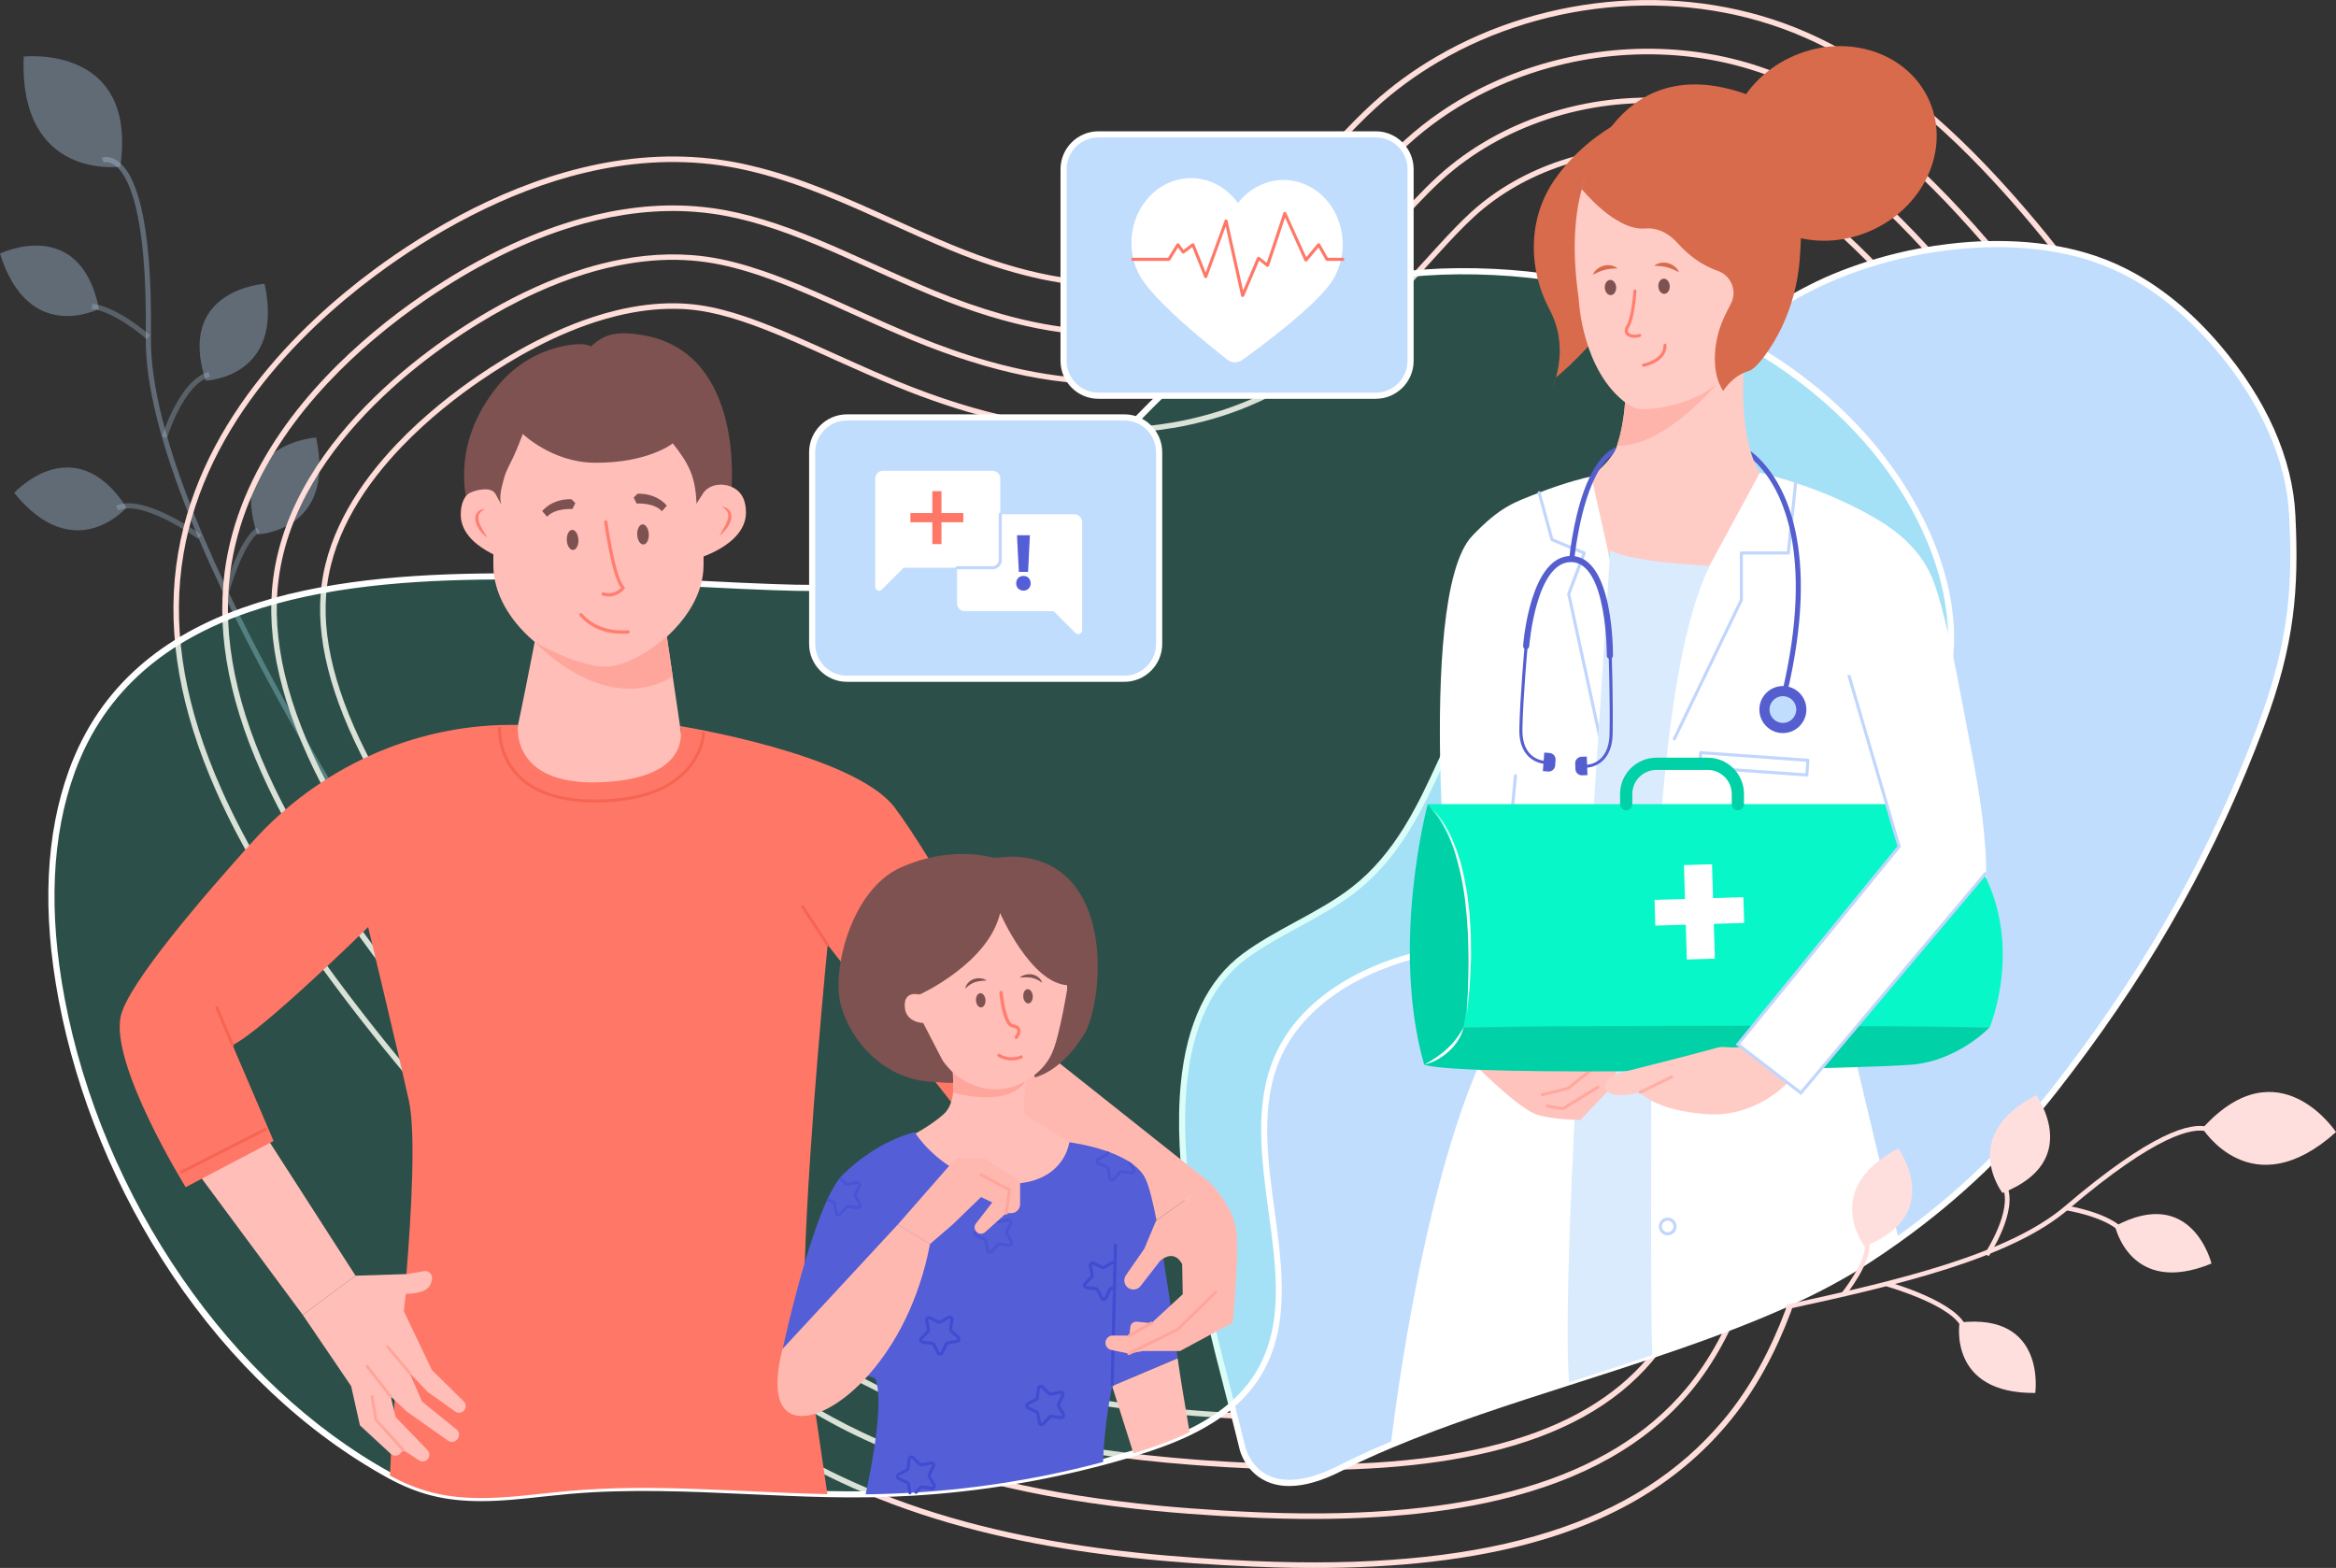 <svg width="222" height="149" viewBox="0 0 222 149" fill="none" xmlns="http://www.w3.org/2000/svg">
<rect x="0" y="0" width="222" height="149" fill="#333333" stroke="none"/>
<g opacity="0.8">
<g opacity="0.8">
<g opacity="0.8">
<g opacity="0.8">
<path opacity="0.8" d="M40.818 89.928C40.547 89.538 13.609 50.563 13.853 32.041C14.017 19.757 12.074 16.529 10.904 15.699C10.313 15.279 9.87 15.434 9.853 15.443L9.675 14.988C9.701 14.976 10.354 14.729 11.157 15.282C12.697 16.343 14.5 20.109 14.343 32.05C14.101 50.417 40.949 89.261 41.219 89.651L40.818 89.928Z" fill="#C1DDFE"/>
</g>
</g>
</g>
<g opacity="0.8">
<g opacity="0.8">
<g opacity="0.8">
<path opacity="0.8" d="M11.431 15.836C11.431 15.836 1.794 17.182 2.251 5.375C2.251 5.375 13.108 4.154 11.431 15.836Z" fill="#C1DDFE"/>
</g>
</g>
</g>
<g opacity="0.8">
<g opacity="0.8">
<g opacity="0.8">
<path opacity="0.8" d="M9.407 29.347C9.407 29.347 2.728 32.831 0 24.1C0 24.1 7.602 20.392 9.407 29.347Z" fill="#C1DDFE"/>
</g>
</g>
</g>
<g opacity="0.8">
<g opacity="0.8">
<g opacity="0.8">
<path opacity="0.8" d="M24.443 50.784C24.443 50.784 31.972 50.519 30.039 41.579C30.042 41.576 21.598 42.103 24.443 50.784Z" fill="#C1DDFE"/>
</g>
</g>
</g>
<g opacity="0.8">
<g opacity="0.8">
<g opacity="0.8">
<path opacity="0.8" d="M19.549 36.172C19.549 36.172 27.078 35.907 25.145 26.967C25.148 26.967 16.704 27.494 19.549 36.172Z" fill="#C1DDFE"/>
</g>
</g>
</g>
<g opacity="0.8">
<g opacity="0.8">
<g opacity="0.8">
<path opacity="0.8" d="M12.028 48.224C12.028 48.224 7.113 53.936 1.348 46.837C1.348 46.837 7.037 40.574 12.028 48.224Z" fill="#C1DDFE"/>
</g>
</g>
</g>
<g opacity="0.8">
<g opacity="0.8">
<g opacity="0.8">
<g opacity="0.8">
<path opacity="0.8" d="M13.935 32.228C13.906 32.202 11.017 29.647 8.717 29.344L8.781 28.86C11.23 29.184 14.136 31.756 14.261 31.864L13.935 32.228Z" fill="#C1DDFE"/>
</g>
</g>
</g>
<g opacity="0.8">
<g opacity="0.8">
<g opacity="0.8">
<path opacity="0.8" d="M15.868 41.62L15.402 41.477C15.469 41.258 17.056 36.129 19.828 35.33L19.962 35.799C17.441 36.525 15.883 41.567 15.868 41.62Z" fill="#C1DDFE"/>
</g>
</g>
</g>
<g opacity="0.8">
<g opacity="0.8">
<g opacity="0.8">
<path opacity="0.8" d="M18.826 51.215C18.774 51.178 13.568 47.42 11.233 48.506L11.026 48.063C13.618 46.852 18.891 50.659 19.115 50.819L18.826 51.215Z" fill="#C1DDFE"/>
</g>
</g>
</g>
<g opacity="0.8">
<g opacity="0.8">
<g opacity="0.8">
<path opacity="0.8" d="M21.721 56.462L21.249 56.334C21.304 56.127 22.638 51.288 24.411 50.132L24.679 50.54C23.057 51.597 21.732 56.413 21.721 56.462Z" fill="#C1DDFE"/>
</g>
</g>
</g>
</g>
</g>
<path d="M207.576 45.284C207.553 45.2 207.526 45.121 207.5 45.037C207.18 44.043 206.828 43.059 206.446 42.086C206.356 41.847 206.263 41.611 206.167 41.375C206.071 41.133 205.969 40.889 205.87 40.647C204.493 37.393 202.824 34.276 201.007 31.345C200.416 30.398 199.814 29.472 199.199 28.569C198.314 27.261 197.403 26 196.486 24.791C195.173 23.055 193.839 21.423 192.532 19.905C187.946 14.583 180.792 7.038 171.618 3.036C160.51 -1.806 147.003 -0.731 136.536 5.369C134.338 6.645 132.273 8.145 130.393 9.858C129.845 10.359 129.304 10.878 128.78 11.414C127.522 12.678 126.313 14.006 125.134 15.303C125.131 15.309 125.128 15.314 125.12 15.32C121.908 18.865 118.595 22.524 114.361 24.663C113.98 24.858 113.593 25.038 113.194 25.204C111.968 25.72 110.684 26.107 109.333 26.355C106.762 26.839 103.964 26.839 100.913 26.355C100.557 26.3 100.199 26.236 99.838 26.169C96.968 25.624 93.875 24.668 90.547 23.299C88.666 22.524 86.771 21.668 84.937 20.838C80.537 18.848 76.01 16.806 71.255 15.713C70.329 15.495 69.395 15.317 68.451 15.186C59.332 13.887 50.635 16.777 43.729 20.447C43.222 20.718 42.727 20.989 42.241 21.266C40.523 22.239 38.937 23.247 37.495 24.234C36.872 24.663 36.208 25.134 35.516 25.647C28.49 30.856 18.453 40.472 16.741 53.808C15.891 60.395 17.126 67.418 20.497 75.071C21.662 77.719 23.086 80.443 24.772 83.251C25.418 84.335 26.108 85.43 26.833 86.54C29.194 90.149 31.745 93.639 34.409 97.045C37.196 100.607 40.104 104.071 43.059 107.474C45.822 110.652 48.623 113.775 51.389 116.86C58.025 124.256 64.885 131.903 73.459 137.345C76.272 139.128 79.207 140.634 82.217 141.901C89.228 144.863 96.63 146.559 103.737 147.555C105.041 147.739 106.337 147.899 107.618 148.039C111.59 148.473 115.427 148.715 118.999 148.872C119.759 148.907 120.508 148.933 121.25 148.951C129.959 149.198 137.407 148.589 143.736 147.086C152.625 144.977 159.308 141.097 164.155 135.34C169.591 128.882 171.79 120.577 173.097 114.06C173.339 112.857 173.554 111.788 173.767 110.827C173.81 110.614 173.857 110.407 173.906 110.209C175.219 104.418 176.401 102.783 181.861 98.813C182.367 98.443 182.912 98.053 183.494 97.639C186.016 95.85 188.773 93.788 191.524 91.428C191.958 91.061 192.392 90.682 192.826 90.292C193.999 89.243 195.164 88.145 196.293 86.989C202.189 80.988 207.331 73.507 209.043 64.38C209.087 64.141 209.131 63.902 209.169 63.66C209.174 63.637 209.18 63.611 209.183 63.587C209.317 62.775 209.419 61.962 209.492 61.155C209.495 61.143 209.495 61.138 209.495 61.126C209.981 55.693 209.186 50.353 207.576 45.284ZM196.052 86.461C195.004 87.536 193.929 88.567 192.843 89.549C192.34 90.007 191.833 90.455 191.326 90.889C188.537 93.29 185.736 95.393 183.177 97.205C182.659 97.572 182.175 97.919 181.715 98.251C175.93 102.44 174.733 104.071 173.362 110.142C173.318 110.346 173.269 110.562 173.219 110.78C173.015 111.727 172.803 112.775 172.567 113.952C171.268 120.408 169.099 128.632 163.736 135C155.537 144.741 141.96 149.026 121.119 148.415C120.426 148.397 119.722 148.371 119.011 148.339C115.561 148.187 111.86 147.957 108.029 147.546C106.777 147.415 105.507 147.261 104.232 147.086C96.959 146.093 89.362 144.38 82.194 141.318C79.288 140.08 76.45 138.618 73.736 136.893C65.219 131.489 58.386 123.872 51.774 116.501C48.883 113.277 45.953 110.02 43.074 106.69C40.189 103.363 37.344 99.969 34.627 96.477C32.039 93.159 29.564 89.756 27.264 86.246C26.588 85.212 25.942 84.189 25.337 83.175C23.636 80.361 22.204 77.629 21.033 74.978C17.656 67.369 16.415 60.395 17.257 53.872C18.922 40.921 28.577 31.503 35.513 26.305C36.313 25.703 37.079 25.158 37.792 24.668C39.149 23.739 40.637 22.792 42.238 21.869C43.086 21.385 43.962 20.907 44.87 20.447C48.131 18.784 51.759 17.324 55.623 16.407C59.67 15.445 63.976 15.081 68.376 15.705C69.543 15.871 70.699 16.104 71.843 16.395C76.292 17.514 80.564 19.442 84.718 21.318C86.556 22.148 88.457 23.008 90.344 23.786C93.115 24.925 95.724 25.781 98.182 26.355C98.741 26.486 99.291 26.605 99.835 26.702C104.212 27.529 108.099 27.407 111.555 26.355C112.183 26.163 112.795 25.941 113.398 25.688C113.875 25.487 114.344 25.268 114.798 25.03C118.962 22.868 122.22 19.308 125.373 15.83C125.417 15.777 125.466 15.728 125.513 15.678C126.648 14.426 127.81 13.144 129.012 11.926C129.58 11.35 130.16 10.787 130.751 10.251C132.57 8.588 134.571 7.131 136.696 5.882C147.035 -0.186 160.411 -1.273 171.408 3.522C180.481 7.478 187.582 14.965 192.133 20.249C193.391 21.714 194.675 23.282 195.941 24.948C196.777 26.043 197.61 27.185 198.422 28.362C199.112 29.364 199.793 30.395 200.451 31.45C202.207 34.261 203.826 37.25 205.171 40.364C205.465 41.04 205.747 41.725 206.009 42.415C206.103 42.645 206.19 42.881 206.277 43.111C206.536 43.816 206.784 44.524 207.014 45.235C207.037 45.314 207.063 45.392 207.087 45.468C208.662 50.444 209.442 55.673 208.968 60.995C208.968 60.998 208.968 61.001 208.968 61.001C208.895 61.805 208.793 62.615 208.662 63.424C208.659 63.448 208.656 63.477 208.65 63.5C208.583 63.905 208.511 64.313 208.429 64.712C206.673 73.443 201.732 80.647 196.052 86.461Z" fill="#FFDDD9"/>
<path d="M204.17 50.514C204.152 50.426 204.135 50.345 204.114 50.26C204.103 50.202 204.091 50.147 204.076 50.091C204.044 49.948 204.015 49.806 203.98 49.669C203.945 49.526 203.91 49.383 203.873 49.24C203.616 48.192 203.311 47.155 202.97 46.126C202.006 43.207 200.743 40.373 199.293 37.667C198.335 35.872 197.295 34.136 196.209 32.47C195.359 31.168 194.486 29.909 193.595 28.697C193.094 28.018 192.593 27.354 192.089 26.705C191.059 25.382 190.025 24.127 189.006 22.944C182.1 14.921 176.163 10.097 169.76 7.303C166.494 5.876 162.956 5.011 159.247 4.728C151.263 4.122 143.146 6.322 136.798 10.703C135.642 11.498 134.551 12.366 133.523 13.299C131.837 14.837 130.256 16.579 128.573 18.434C128.567 18.437 128.561 18.446 128.559 18.449C127.438 19.684 126.308 20.934 125.126 22.14C125.123 22.143 125.114 22.146 125.111 22.154C123.644 23.649 122.101 25.082 120.4 26.358C118.962 27.433 117.41 28.394 115.701 29.178C115.468 29.286 115.232 29.39 114.993 29.49C113.546 30.096 112.026 30.559 110.443 30.87C108.081 31.337 105.569 31.471 102.939 31.27C100.47 31.083 97.9 30.611 95.18 29.839C93.136 29.262 91.008 28.517 88.775 27.602C87.799 27.2 86.83 26.78 85.866 26.355C84.905 25.933 83.95 25.502 83.015 25.079C79.422 23.454 75.966 21.892 72.475 20.846C70.927 20.377 69.369 20.013 67.791 19.789C67.229 19.71 66.647 19.646 66.067 19.602C62.384 19.32 58.765 19.801 55.355 20.733C53.064 21.362 50.86 22.189 48.795 23.13C46.405 24.217 44.195 25.449 42.233 26.684C41.49 27.15 40.783 27.613 40.113 28.071C38.742 29.009 37.161 30.174 35.507 31.558C29.544 36.542 22.635 44.338 21.342 54.4C20.547 60.575 21.907 67.308 25.482 74.809C26.656 77.273 28.071 79.822 29.727 82.462C30.048 82.969 30.374 83.478 30.709 83.991C32.651 86.96 34.735 89.855 36.91 92.698C42.521 100.028 48.755 106.973 54.834 113.749C61.257 120.912 67.904 128.317 75.937 133.415C77.874 134.644 79.912 135.757 82.078 136.765C85.118 138.184 88.402 139.39 91.969 140.395C96.697 141.726 101.929 142.705 107.764 143.366C108.876 143.491 110.015 143.605 111.173 143.707C111.779 143.762 112.39 143.812 113.008 143.858C114.982 144.007 117.002 144.126 119.189 144.223C119.544 144.237 119.897 144.255 120.246 144.263C128.896 144.575 136.289 144.007 142.482 142.536C150.457 140.642 156.446 137.257 160.58 132.343C165.338 126.694 167.323 119.114 168.523 113.145C168.721 112.149 168.91 111.229 169.097 110.375C169.152 110.122 169.207 109.871 169.263 109.629C169.612 108.065 169.964 106.725 170.357 105.539C171.376 102.486 172.713 100.427 175.24 98.14C176.632 96.882 178.385 95.547 180.647 93.945C180.691 93.91 180.74 93.875 180.787 93.843C184.1 91.498 187.047 89.174 189.649 86.843C190.896 85.733 192.063 84.617 193.152 83.502C193.464 83.181 193.769 82.861 194.072 82.537C196.879 79.537 199.118 76.519 200.821 73.451C201.89 71.526 202.749 69.58 203.401 67.602C203.462 67.415 203.526 67.226 203.581 67.04C203.613 66.944 203.643 66.844 203.672 66.748C204.059 65.458 204.359 64.153 204.577 62.833C204.729 61.904 204.836 60.972 204.9 60.042C204.906 59.969 204.912 59.897 204.915 59.821C204.918 59.809 204.918 59.8 204.918 59.789C205.116 56.66 204.825 53.555 204.17 50.514ZM204.435 58.924C204.414 59.687 204.359 60.45 204.271 61.213C204.216 61.723 204.146 62.236 204.065 62.749C203.811 64.284 203.448 65.796 202.958 67.29C202.094 69.947 200.853 72.551 199.217 75.126C197.744 77.454 195.941 79.764 193.807 82.06C193.612 82.272 193.411 82.482 193.205 82.695C192.043 83.912 190.785 85.13 189.425 86.348C186.817 88.69 183.853 91.032 180.516 93.4C180.51 93.403 180.501 93.412 180.495 93.415C178.676 94.706 177.173 95.824 175.918 96.864C172.465 99.734 170.893 102.041 169.699 105.895C169.367 106.978 169.062 108.184 168.753 109.562C168.698 109.81 168.642 110.058 168.584 110.32C168.404 111.162 168.217 112.068 168.022 113.044C166.837 118.951 164.872 126.447 160.193 132.005C152.94 140.622 139.841 144.464 120.156 143.733C119.847 143.722 119.538 143.71 119.227 143.695C117.046 143.602 115.025 143.48 113.06 143.331C112.556 143.293 112.059 143.253 111.561 143.209C110.413 143.113 109.287 143.002 108.18 142.877C97.736 141.732 89.226 139.553 82.078 136.177C80.022 135.212 78.077 134.143 76.237 132.972C68.262 127.912 61.644 120.536 55.242 113.399C49.145 106.608 42.902 99.646 37.286 92.302C35.14 89.494 33.082 86.63 31.163 83.7C30.869 83.248 30.578 82.8 30.295 82.354C28.662 79.77 27.264 77.273 26.1 74.856C22.472 67.346 21.089 60.616 21.875 54.472C23.124 44.763 29.71 37.18 35.519 32.251C37.28 30.757 38.972 29.504 40.422 28.511C41.001 28.115 41.607 27.71 42.242 27.311C44.201 26.061 46.411 24.811 48.804 23.707C50.927 22.728 53.192 21.869 55.556 21.222C58.896 20.319 62.431 19.856 66.032 20.13C66.6 20.171 67.171 20.235 67.724 20.313C69.322 20.538 70.903 20.913 72.481 21.397C75.891 22.437 79.286 23.969 82.814 25.566C83.397 25.831 83.988 26.096 84.579 26.361C85.892 26.952 87.231 27.538 88.582 28.091C90.466 28.866 92.277 29.519 94.024 30.052C97.16 31.01 100.098 31.587 102.907 31.8C106.39 32.065 109.665 31.756 112.676 30.873C113.543 30.623 114.385 30.326 115.209 29.979C115.695 29.775 116.164 29.559 116.624 29.326C118.316 28.488 119.85 27.477 121.274 26.358C124.15 24.109 126.584 21.426 128.969 18.793C130.637 16.954 132.213 15.212 133.884 13.689C134.804 12.85 135.782 12.069 136.804 11.344C143.099 6.895 151.222 4.649 159.209 5.258C162.857 5.535 166.339 6.386 169.551 7.787C175.881 10.549 181.756 15.329 188.61 23.288C189.612 24.453 190.631 25.688 191.644 26.987C192.133 27.619 192.625 28.263 193.108 28.924C193.991 30.116 194.852 31.354 195.688 32.63C196.661 34.116 197.592 35.654 198.463 37.236C199.121 38.43 199.747 39.651 200.323 40.897C200.472 41.212 200.615 41.532 200.757 41.853C201.415 43.341 202.006 44.862 202.51 46.406C202.874 47.513 203.194 48.632 203.465 49.759C203.503 49.91 203.538 50.068 203.57 50.219C203.64 50.514 203.701 50.805 203.762 51.102C203.817 51.379 203.873 51.653 203.922 51.929C203.945 52.072 203.972 52.218 203.995 52.36C204.344 54.461 204.513 56.584 204.449 58.726C204.44 58.787 204.44 58.854 204.435 58.924Z" fill="#FFDDD9"/>
<path d="M200.262 55.85C200.207 55.032 200.113 54.213 199.988 53.395C199.965 53.237 199.939 53.083 199.912 52.923C199.662 51.452 199.313 49.986 198.873 48.538C197.484 43.95 195.231 39.534 192.648 35.496C192.328 35.001 192.007 34.515 191.681 34.031C191.268 33.416 190.846 32.813 190.424 32.222C190.284 32.027 190.147 31.837 190.007 31.648C189.847 31.427 189.684 31.208 189.521 30.99C189.073 30.39 188.621 29.804 188.173 29.227C187.279 28.088 186.376 27.002 185.491 25.973C179.065 18.51 173.638 14.065 167.905 11.562C165.116 10.345 162.085 9.605 158.897 9.363C150.785 8.745 142.54 11.451 136.804 16.608C136.754 16.648 136.708 16.692 136.661 16.733C135.127 18.131 133.616 19.8 132.011 21.572C130.596 23.133 129.114 24.77 127.49 26.358C125.926 27.887 124.229 29.373 122.336 30.698C122.252 30.757 122.17 30.815 122.086 30.873C120.478 31.98 118.734 32.971 116.807 33.781C116.35 33.976 115.884 34.156 115.415 34.322C111.49 35.727 107.187 36.263 102.595 35.913C99.824 35.7 96.959 35.176 93.945 34.322C91.727 33.699 89.423 32.889 87.016 31.904C86.949 31.875 86.885 31.849 86.818 31.82C84.858 31.01 82.96 30.154 81.125 29.323C78.799 28.272 76.54 27.252 74.321 26.402C73.704 26.163 73.092 25.936 72.484 25.732C70.676 25.114 68.9 24.642 67.147 24.392C66.678 24.325 66.201 24.275 65.72 24.24C62.8 24.019 59.897 24.365 57.119 25.076C56.595 25.207 56.074 25.353 55.562 25.513C53.969 26 52.429 26.591 50.956 27.255C47.858 28.642 45.06 30.326 42.748 31.907C42.582 32.021 42.416 32.138 42.241 32.257C40.261 33.647 37.859 35.517 35.515 37.812C31.096 42.132 26.862 47.976 25.959 54.991C25.22 60.727 26.728 67.174 30.554 74.564C31.684 76.746 33.017 79.01 34.557 81.363C34.572 81.387 34.59 81.416 34.607 81.439C36.499 84.335 38.541 87.169 40.678 89.951C46.169 97.12 52.309 103.963 58.307 110.643C64.523 117.57 70.949 124.731 78.438 129.482C79.565 130.196 80.738 130.875 81.955 131.513C85.394 133.307 89.193 134.79 93.441 135.973C98.58 137.403 104.374 138.402 110.963 139.008C111.755 139.084 112.556 139.151 113.371 139.212C113.668 139.235 113.971 139.256 114.274 139.279C115.901 139.393 117.59 139.492 119.404 139.57H119.427C128.13 139.952 135.441 139.442 141.424 138.018C148.383 136.366 153.551 133.482 157.036 129.342C161.113 124.498 162.889 117.652 163.978 112.225C164.146 111.371 164.315 110.567 164.481 109.798C164.54 109.53 164.595 109.271 164.656 109.015C165.139 106.859 165.623 105.029 166.211 103.41C168.098 98.163 171.012 95.078 178.119 90.041C178.629 89.68 179.132 89.316 179.624 88.958C182.542 86.82 185.13 84.71 187.404 82.61C188.912 81.221 190.284 79.837 191.518 78.453C191.652 78.302 191.789 78.15 191.917 77.999C192.264 77.603 192.596 77.212 192.916 76.816C195.004 74.258 196.634 71.695 197.831 69.102C197.918 68.918 198 68.735 198.081 68.552C198.139 68.417 198.2 68.278 198.256 68.141C199.091 66.142 199.674 64.126 200.011 62.076C200.338 60.004 200.41 57.924 200.262 55.85ZM199.476 61.994C199.135 64.068 198.538 66.113 197.673 68.132C197.612 68.283 197.542 68.438 197.475 68.589C197.374 68.814 197.269 69.041 197.161 69.265C196.072 71.546 194.64 73.801 192.843 76.056C192.473 76.525 192.083 76.994 191.681 77.46C191.521 77.643 191.358 77.83 191.195 78.016C189.969 79.394 188.613 80.772 187.116 82.153V82.156C185.011 84.102 182.632 86.059 179.968 88.04C179.266 88.564 178.547 89.086 177.805 89.613C170.68 94.662 167.707 97.776 165.792 102.982C165.157 104.694 164.639 106.635 164.126 108.951C164.068 109.204 164.01 109.463 163.951 109.731C163.788 110.489 163.625 111.281 163.456 112.123C162.379 117.489 160.629 124.256 156.632 129.004C150.255 136.576 138.085 139.862 119.424 139.043C119.395 139.043 119.372 139.04 119.346 139.04C117.666 138.967 116.099 138.88 114.582 138.775C114.187 138.746 113.796 138.72 113.406 138.688C112.687 138.632 111.977 138.574 111.278 138.507C99.04 137.4 89.572 134.953 81.938 130.904C80.826 130.318 79.754 129.695 78.715 129.036C71.29 124.323 64.885 117.189 58.692 110.282C52.729 103.637 46.62 96.832 41.155 89.709C39.018 86.93 36.98 84.099 35.087 81.212C35.07 81.192 35.055 81.168 35.044 81.145C33.521 78.82 32.199 76.586 31.078 74.43C27.258 67.095 25.75 60.712 26.478 55.055C27.334 48.381 31.288 42.77 35.51 38.549C37.83 36.222 40.232 34.319 42.244 32.892C42.518 32.697 42.783 32.513 43.039 32.336C43.636 31.925 44.265 31.508 44.923 31.098L44.934 31.092C45.109 30.981 45.284 30.87 45.464 30.762C47.133 29.734 48.978 28.723 50.947 27.826C52.417 27.156 53.96 26.553 55.553 26.055C56.275 25.831 57.006 25.627 57.745 25.452C58.374 25.303 59.009 25.175 59.647 25.067C61.624 24.73 63.647 24.598 65.671 24.756C66.139 24.791 66.608 24.843 67.062 24.907C68.838 25.158 70.641 25.644 72.478 26.279C72.749 26.372 73.02 26.466 73.29 26.568V26.57C75.759 27.471 78.295 28.616 80.907 29.795C82.564 30.547 84.276 31.319 86.04 32.059C86.296 32.17 86.553 32.277 86.815 32.385C88.632 33.131 90.393 33.778 92.108 34.314C95.782 35.479 99.233 36.175 102.555 36.426C107.726 36.822 112.541 36.111 116.868 34.314C116.912 34.296 116.958 34.276 117.002 34.258C119.209 33.332 121.174 32.175 122.965 30.888C122.977 30.882 122.985 30.873 122.997 30.864C124.924 29.478 126.648 27.931 128.238 26.349C129.723 24.875 131.088 23.366 132.401 21.918C133.921 20.243 135.36 18.653 136.804 17.316C136.874 17.246 136.946 17.184 137.016 17.117C142.656 11.976 150.823 9.267 158.856 9.881C161.983 10.117 164.962 10.846 167.693 12.037C173.35 14.507 178.716 18.909 185.09 26.311C185.963 27.328 186.851 28.403 187.736 29.527C188.219 30.139 188.7 30.765 189.174 31.409C189.358 31.651 189.538 31.899 189.716 32.149C189.879 32.368 190.039 32.589 190.194 32.813C190.525 33.279 190.852 33.751 191.178 34.229C191.579 34.823 191.975 35.426 192.363 36.041C194.881 40.003 197.062 44.329 198.401 48.809C198.838 50.257 199.182 51.719 199.42 53.196C199.45 53.357 199.473 53.517 199.496 53.674C199.615 54.493 199.703 55.314 199.752 56.139C199.875 58.09 199.796 60.048 199.476 61.994Z" fill="#FFDDD9"/>
<path d="M192.229 68.694C191.507 69.996 190.651 71.296 189.652 72.601C189.224 73.157 188.779 73.711 188.304 74.27C188.415 74.404 188.528 74.544 188.645 74.681C189.082 74.174 189.495 73.667 189.885 73.16C190.805 71.977 191.612 70.797 192.305 69.618L192.229 68.694ZM127.563 32.542C127.746 32.618 127.932 32.691 128.119 32.767C128.861 32.146 129.569 31.511 130.253 30.873H129.479C128.864 31.436 128.227 31.995 127.563 32.542ZM118.601 38.066C116.935 38.768 115.209 39.324 113.43 39.741C112.795 39.892 112.155 40.026 111.505 40.137V40.67C112.862 40.437 114.187 40.128 115.48 39.741C116.615 39.403 117.722 39.01 118.805 38.549C121.559 37.39 123.979 35.93 126.148 34.319H125.254C123.265 35.741 121.067 37.029 118.601 38.066ZM195.674 56.908C195.641 56.098 195.566 55.288 195.455 54.475C195.435 54.33 195.414 54.181 195.388 54.035C195.231 53.013 195.013 51.987 194.748 50.968C193.72 47.099 191.944 43.303 189.818 39.752C189.702 39.551 189.58 39.35 189.457 39.149C189.204 38.739 188.951 38.334 188.692 37.935C188.38 37.451 188.063 36.973 187.742 36.501C187.638 36.35 187.536 36.196 187.431 36.044C186.735 35.039 186.019 34.06 185.297 33.116C184.19 31.666 183.066 30.296 181.966 29.018C176.014 22.108 171.106 18.041 166.042 15.833C163.733 14.822 161.206 14.207 158.539 14.006C151.612 13.479 144.604 15.786 139.786 20.176C138.828 21.05 137.838 22.093 136.798 23.221C136.359 23.698 135.907 24.196 135.45 24.703C134.961 25.242 134.457 25.796 133.933 26.361C132.579 27.835 131.109 29.376 129.476 30.876C128.861 31.438 128.224 31.998 127.56 32.545C126.823 33.157 126.054 33.748 125.251 34.325C123.262 35.744 121.064 37.032 118.598 38.069C116.932 38.771 115.206 39.327 113.427 39.744C112.792 39.895 112.152 40.029 111.502 40.14C109.831 40.431 108.113 40.6 106.358 40.65C105.004 40.688 103.632 40.656 102.235 40.548C100.374 40.405 98.488 40.143 96.554 39.744C92.964 39.015 89.226 37.841 85.243 36.207C83.737 35.587 82.29 34.952 80.89 34.322C80.782 34.273 80.677 34.229 80.576 34.18C80.115 33.973 79.655 33.766 79.204 33.562C76.886 32.513 74.633 31.497 72.475 30.678C71.206 30.192 69.971 29.778 68.775 29.466C68.772 29.466 68.769 29.466 68.769 29.466C67.989 29.262 67.226 29.102 66.483 28.997C66.119 28.945 65.741 28.904 65.359 28.875C64.996 28.846 64.632 28.831 64.268 28.822C62.364 28.79 60.459 29.041 58.596 29.489C58.214 29.58 57.836 29.682 57.457 29.787C56.753 29.988 56.057 30.218 55.37 30.465C55.099 30.561 54.828 30.663 54.566 30.768C53.314 31.258 52.103 31.814 50.95 32.403C48.886 33.46 46.996 34.631 45.368 35.744C43.173 37.247 40.294 39.461 37.65 42.246C34.246 45.835 31.233 50.374 30.563 55.582C29.934 60.488 31.367 66.201 34.933 72.915C35.947 74.823 37.129 76.813 38.488 78.887C38.724 79.246 38.96 79.607 39.199 79.962C40.992 82.631 42.914 85.261 44.929 87.854C50.175 94.624 56.034 101.152 61.755 107.529C67.759 114.22 73.972 121.139 80.922 125.552C81.216 125.739 81.51 125.922 81.813 126.103C85.586 128.366 89.901 130.17 94.906 131.545C100.243 133.016 106.369 133.998 113.471 134.551C113.555 134.557 113.634 134.566 113.718 134.571C114.711 134.647 115.718 134.714 116.761 134.775C117.43 134.813 118.117 134.848 118.816 134.883C119.075 134.895 119.34 134.906 119.602 134.918C127.825 135.279 134.731 134.796 140.289 133.473C146.258 132.057 150.669 129.674 153.479 126.339C156.874 122.307 158.431 116.184 159.413 111.301C159.561 110.564 159.707 109.862 159.852 109.181C159.905 108.93 159.96 108.688 160.012 108.45C160.828 104.782 161.675 101.88 162.866 99.346C164.1 96.713 165.707 94.481 168.031 92.209C169.941 90.327 172.343 88.422 175.418 86.243C179.06 83.662 182.181 81.148 184.805 78.672C186.231 77.329 187.507 75.997 188.642 74.669C189.079 74.162 189.492 73.655 189.882 73.148C190.802 71.966 191.609 70.786 192.302 69.606C192.52 69.239 192.73 68.869 192.919 68.502C193.097 68.173 193.263 67.847 193.423 67.517C193.437 67.488 193.446 67.462 193.461 67.439C194.424 65.408 195.071 63.372 195.406 61.312C195.647 59.859 195.729 58.385 195.674 56.908ZM194.887 61.24C194.555 63.258 193.921 65.257 192.969 67.252C192.966 67.258 192.963 67.27 192.954 67.275C192.829 67.541 192.698 67.803 192.558 68.068C192.45 68.275 192.34 68.484 192.226 68.691C191.504 69.993 190.648 71.293 189.649 72.598C189.221 73.154 188.776 73.708 188.301 74.267C187.178 75.587 185.911 76.912 184.493 78.246C181.881 80.72 178.76 83.234 175.115 85.817C172.052 87.988 169.653 89.887 167.731 91.757C165.396 94.024 163.771 96.241 162.513 98.839C161.238 101.484 160.341 104.52 159.485 108.397C159.433 108.633 159.381 108.872 159.328 109.12C159.183 109.787 159.04 110.48 158.894 111.202C157.928 116.024 156.39 122.06 153.071 126.004C147.76 132.314 136.51 135.137 119.623 134.394C119.332 134.379 119.046 134.37 118.764 134.356C118.17 134.327 117.591 134.298 117.023 134.266C115.902 134.199 114.822 134.132 113.759 134.05C113.747 134.05 113.741 134.05 113.73 134.047C99.783 132.981 89.61 130.257 81.798 125.482C81.597 125.36 81.399 125.235 81.201 125.113C74.313 120.737 68.126 113.845 62.145 107.179C56.456 100.84 50.633 94.35 45.409 87.621C43.409 85.046 41.496 82.435 39.714 79.784C39.449 79.388 39.187 78.992 38.928 78.599C37.574 76.536 36.401 74.558 35.393 72.668C31.882 66.052 30.467 60.45 31.084 55.652C31.748 50.496 34.779 45.995 38.183 42.447C40.751 39.767 43.531 37.635 45.66 36.175C47.206 35.118 48.993 34.002 50.941 32.994C52.974 31.936 55.186 30.987 57.481 30.326C57.842 30.221 58.203 30.125 58.567 30.034C60.436 29.574 62.352 29.312 64.262 29.35C64.617 29.353 64.966 29.367 65.316 29.393C65.683 29.422 66.052 29.463 66.405 29.516C67.06 29.609 67.735 29.746 68.428 29.918C68.428 29.918 68.428 29.918 68.431 29.921C69.73 30.244 71.078 30.698 72.472 31.232C74.56 32.036 76.741 33.017 78.986 34.037C79.189 34.127 79.396 34.22 79.6 34.314C79.711 34.363 79.824 34.416 79.941 34.465C81.574 35.202 83.263 35.951 85.039 36.682C88.216 37.987 91.241 39.001 94.161 39.732C96.921 40.422 99.585 40.862 102.194 41.06C103.603 41.168 104.992 41.203 106.358 41.162C108.113 41.119 109.828 40.95 111.502 40.661C112.859 40.428 114.184 40.12 115.477 39.732C116.612 39.394 117.719 39.001 118.802 38.541C121.556 37.381 123.976 35.922 126.145 34.311C126.829 33.807 127.484 33.288 128.116 32.755C128.858 32.135 129.566 31.5 130.25 30.862C131.86 29.353 133.31 27.812 134.652 26.346C135.063 25.898 135.462 25.455 135.852 25.024C136.172 24.674 136.487 24.328 136.798 23.987C137.963 22.705 139.078 21.519 140.141 20.552C144.852 16.255 151.714 14.001 158.498 14.516C161.107 14.714 163.573 15.314 165.83 16.299C170.814 18.475 175.665 22.498 181.558 29.344C182.734 30.707 183.934 32.181 185.113 33.74C185.736 34.567 186.354 35.415 186.959 36.286C187.192 36.624 187.425 36.959 187.649 37.303C187.996 37.821 188.336 38.343 188.668 38.87C188.919 39.272 189.163 39.674 189.408 40.082C189.422 40.099 189.431 40.12 189.443 40.137C191.533 43.656 193.28 47.414 194.267 51.23C194.506 52.148 194.701 53.065 194.847 53.986C194.867 54.099 194.885 54.219 194.902 54.333C195.024 55.166 195.103 56.002 195.138 56.835C195.205 58.318 195.129 59.786 194.887 61.24Z" fill="#FFDDD9"/>
<path d="M214.878 68.956C210.202 81.419 204.12 91.912 196.687 101.7C196.264 102.259 195.839 102.813 195.408 103.366C191.379 108.537 186.583 113.358 180.446 117.754C179.424 118.485 178.367 119.208 177.266 119.915C172.267 123.143 166.004 125.681 159.375 127.976C159.15 128.055 158.923 128.136 158.696 128.212C158.137 128.404 157.578 128.594 157.013 128.783C154.407 129.657 151.758 130.505 149.123 131.352C143.207 133.249 137.354 135.139 132.163 137.324C130.506 138.018 128.919 138.743 127.417 139.506C119.483 143.541 118.091 137.677 118.091 137.677C117.256 134.161 115.893 129.345 114.702 124.087C114.67 123.936 114.635 123.784 114.603 123.633C114.341 122.47 114.091 121.288 113.861 120.093C113.829 119.942 113.8 119.793 113.77 119.642C113.543 118.468 113.337 117.285 113.153 116.099C113.13 115.948 113.107 115.796 113.086 115.645C112.909 114.462 112.754 113.279 112.638 112.108C112.623 111.957 112.603 111.805 112.591 111.657C112.507 110.751 112.44 109.854 112.393 108.968C112.294 106.917 112.315 104.922 112.498 103.028C112.99 97.918 114.658 93.546 118.28 90.869C121.486 88.495 125.542 86.974 128.669 84.533C132.754 81.34 134.868 76.897 136.871 72.554C137.054 72.161 137.238 71.767 137.418 71.374C137.459 71.296 137.497 71.211 137.535 71.132C138.656 68.732 139.876 66.416 141.183 64.161C141.355 63.864 141.527 63.573 141.701 63.279C142.176 62.469 142.668 61.668 143.166 60.872L143.169 60.87C143.44 60.441 143.713 60.01 143.987 59.585C144.135 59.361 144.284 59.133 144.435 58.909C144.441 58.897 144.447 58.886 144.456 58.877C144.974 58.087 145.501 57.31 146.04 56.535C146.04 56.532 146.04 56.529 146.042 56.526C146.208 56.284 146.377 56.045 146.546 55.804C146.797 55.442 147.053 55.084 147.306 54.726C147.533 54.414 147.757 54.102 147.985 53.791C148.092 53.642 148.2 53.493 148.311 53.348C148.622 52.92 148.94 52.491 149.26 52.066C149.269 52.051 149.277 52.037 149.289 52.025C149.484 51.76 149.682 51.495 149.883 51.233C149.883 51.23 149.883 51.23 149.883 51.23C150.028 51.038 150.174 50.848 150.323 50.656C150.861 49.945 151.409 49.237 151.959 48.532C152 48.483 152.037 48.431 152.078 48.381C152.835 47.423 153.601 46.464 154.375 45.509C155.625 43.962 156.897 42.415 158.187 40.865C158.19 40.865 158.19 40.862 158.19 40.862C158.987 39.901 159.794 38.937 160.606 37.969V37.967C160.694 37.862 160.784 37.754 160.874 37.649L160.877 37.646C161.593 36.79 162.31 35.933 163.032 35.068C163.736 34.229 164.438 33.387 165.143 32.539C165.393 32.239 165.661 31.945 165.949 31.654C166.566 31.022 167.268 30.413 168.04 29.833C168.371 29.583 168.715 29.338 169.073 29.096C169.102 29.076 169.128 29.058 169.158 29.041H169.16C169.556 28.776 169.967 28.519 170.395 28.269C170.5 28.205 170.608 28.144 170.715 28.082C170.797 28.036 170.878 27.989 170.96 27.943C171.012 27.916 171.062 27.887 171.111 27.861C171.225 27.797 171.335 27.736 171.452 27.675C171.603 27.596 171.758 27.517 171.909 27.439C172.058 27.36 172.209 27.287 172.36 27.211C172.471 27.153 172.585 27.098 172.698 27.042C172.8 26.996 172.899 26.949 173.004 26.905C173.039 26.888 173.071 26.873 173.109 26.856C173.254 26.78 173.409 26.713 173.563 26.643C173.807 26.536 174.055 26.428 174.308 26.323C174.448 26.262 174.591 26.203 174.733 26.151C175.03 26.026 175.33 25.912 175.636 25.799C175.886 25.705 176.14 25.609 176.393 25.525C176.969 25.321 177.555 25.128 178.151 24.954C178.297 24.904 178.446 24.86 178.597 24.817C179.211 24.642 179.834 24.476 180.463 24.325C181.04 24.191 181.619 24.062 182.207 23.952C182.365 23.92 182.522 23.89 182.682 23.861C183.486 23.713 184.298 23.59 185.11 23.494C185.771 23.413 186.429 23.346 187.09 23.299C188.284 23.215 189.475 23.183 190.657 23.212C193.231 23.273 195.752 23.619 198.093 24.298C199.444 24.689 200.722 25.204 201.933 25.813C205.436 27.587 208.353 30.18 210.729 32.959C214.771 37.69 217.571 43.245 217.842 48.999C218.154 55.463 217.95 60.773 214.878 68.956Z" fill="#C1DDFE"/>
<path d="M122.525 141.216C121.719 141.216 120.985 141.065 120.33 140.762C118.324 139.832 117.829 137.828 117.809 137.744C117.477 136.345 117.052 134.708 116.603 132.975C115.916 130.321 115.136 127.315 114.42 124.148L114.321 123.691C114.044 122.464 113.794 121.27 113.578 120.146C113.546 119.997 113.517 119.846 113.488 119.694C113.258 118.506 113.051 117.311 112.868 116.14C112.844 115.983 112.821 115.831 112.801 115.68C112.609 114.395 112.46 113.233 112.352 112.135L112.335 111.96C112.323 111.867 112.315 111.77 112.306 111.677C112.218 110.751 112.151 109.842 112.108 108.98C112.003 106.812 112.038 104.802 112.213 102.996C112.763 97.278 114.749 93.118 118.111 90.63C119.666 89.479 121.439 88.515 123.151 87.583C124.989 86.584 126.887 85.552 128.494 84.297C132.626 81.069 134.742 76.478 136.612 72.426C136.795 72.033 136.979 71.639 137.159 71.246C137.191 71.182 137.217 71.13 137.241 71.077L137.278 70.999C138.362 68.68 139.593 66.326 140.938 64.007C141.11 63.71 141.282 63.416 141.46 63.121C141.876 62.408 142.345 61.642 142.927 60.709L142.947 60.677C143.212 60.258 143.48 59.835 143.748 59.419L143.873 59.23C143.978 59.069 144.083 58.909 144.191 58.752C144.199 58.737 144.211 58.717 144.228 58.694C144.718 57.948 145.218 57.208 145.757 56.433V56.404L145.824 56.334C145.938 56.168 146.051 56.005 146.168 55.842L146.319 55.626C146.505 55.358 146.692 55.093 146.881 54.825L147.76 53.607C147.874 53.453 147.979 53.304 148.089 53.159C148.398 52.733 148.715 52.305 149.038 51.877C149.038 51.877 149.05 51.853 149.073 51.827C149.251 51.586 149.431 51.344 149.615 51.105L149.661 51.041C149.807 50.849 149.953 50.659 150.104 50.464C150.584 49.829 151.123 49.133 151.74 48.34L151.799 48.267C151.822 48.238 151.842 48.209 151.866 48.183C152.646 47.195 153.42 46.228 154.16 45.313C155.327 43.866 156.577 42.348 157.974 40.667L158.061 40.562C158.813 39.656 159.575 38.747 160.338 37.836L160.394 37.769C160.481 37.664 160.574 37.553 160.664 37.448C161.381 36.592 162.097 35.735 162.819 34.87C163.524 34.031 164.225 33.189 164.93 32.341C165.183 32.036 165.46 31.733 165.754 31.438C166.371 30.806 167.084 30.183 167.876 29.588C168.208 29.338 168.558 29.087 168.922 28.843C168.951 28.822 168.983 28.799 169.018 28.779L169.044 28.764C169.428 28.508 169.836 28.254 170.258 28.007C170.36 27.943 170.471 27.881 170.581 27.817L170.826 27.677C170.867 27.657 170.893 27.643 170.919 27.628L170.986 27.593C171.094 27.532 171.207 27.468 171.327 27.407L171.784 27.171C171.891 27.115 171.999 27.06 172.11 27.005L172.238 26.941C172.346 26.882 172.462 26.827 172.579 26.772L172.646 26.739C172.73 26.702 172.814 26.664 172.902 26.626C172.913 26.62 172.945 26.605 172.977 26.588C173.106 26.521 173.234 26.463 173.365 26.404L173.452 26.364C173.702 26.253 173.95 26.145 174.206 26.04C174.346 25.979 174.494 25.918 174.643 25.866C174.917 25.749 175.202 25.641 175.546 25.513L175.639 25.478C175.863 25.394 176.087 25.312 176.311 25.236C176.929 25.018 177.511 24.828 178.082 24.663C178.218 24.616 178.373 24.569 178.527 24.526C179.188 24.336 179.802 24.176 180.405 24.03C181.11 23.867 181.651 23.751 182.164 23.654C182.318 23.622 182.478 23.593 182.641 23.564C183.442 23.416 184.266 23.29 185.087 23.194C185.797 23.107 186.449 23.043 187.081 22.999C188.31 22.912 189.518 22.883 190.674 22.912C193.364 22.976 195.892 23.346 198.183 24.01C199.49 24.389 200.798 24.904 202.073 25.545C205.252 27.156 208.243 29.583 210.959 32.761C215.402 37.964 217.889 43.572 218.142 48.975C218.477 55.946 218.101 61.21 215.161 69.05C210.703 80.929 204.909 91.355 196.928 101.866C196.506 102.425 196.081 102.982 195.647 103.535C191.271 109.149 186.359 113.874 180.623 117.981C179.537 118.759 178.492 119.47 177.432 120.151C173.103 122.948 167.565 125.442 159.479 128.241L159.328 128.294C159.153 128.355 158.976 128.419 158.795 128.477C158.239 128.669 157.677 128.859 157.112 129.048C154.78 129.832 152.375 130.604 150.052 131.349L149.219 131.617C143.777 133.362 137.61 135.338 132.282 137.581C130.591 138.289 129.001 139.02 127.557 139.754C125.647 140.733 123.967 141.216 122.525 141.216ZM143.396 61.056C142.822 61.971 142.365 62.725 141.952 63.427C141.777 63.721 141.605 64.013 141.433 64.307C140.097 66.611 138.874 68.948 137.797 71.255L137.762 71.331C137.736 71.389 137.706 71.45 137.677 71.508C137.503 71.89 137.319 72.283 137.136 72.676C135.24 76.787 133.092 81.445 128.849 84.76C127.204 86.045 125.283 87.088 123.428 88.099C121.731 89.022 119.978 89.975 118.455 91.102C115.229 93.485 113.325 97.508 112.789 103.054C112.617 104.831 112.582 106.815 112.684 108.953C112.728 109.807 112.795 110.707 112.882 111.631C112.888 111.721 112.9 111.808 112.908 111.896L112.929 112.079C113.037 113.169 113.182 114.322 113.374 115.601C113.395 115.753 113.418 115.901 113.441 116.047C113.622 117.215 113.829 118.404 114.059 119.583C114.088 119.735 114.117 119.881 114.149 120.029C114.364 121.151 114.615 122.339 114.891 123.566L114.99 124.023C115.704 127.175 116.481 130.178 117.168 132.826C117.617 134.563 118.042 136.2 118.376 137.604C118.379 137.621 118.834 139.425 120.583 140.232C122.24 140.995 124.494 140.663 127.286 139.241C128.742 138.501 130.346 137.764 132.052 137.05C137.404 134.799 143.582 132.818 149.035 131.07L149.868 130.802C152.192 130.056 154.591 129.284 156.92 128.5C157.485 128.311 158.044 128.122 158.6 127.929C158.778 127.871 158.952 127.81 159.124 127.749L159.276 127.696C167.317 124.911 172.817 122.435 177.106 119.665C178.16 118.986 179.194 118.284 180.274 117.512C185.963 113.44 190.837 108.752 195.175 103.183C195.606 102.629 196.029 102.078 196.451 101.519C204.399 91.052 210.164 80.673 214.602 68.849C217.799 60.331 217.828 54.822 217.548 49.007C217.301 43.732 214.864 38.246 210.505 33.142C207.838 30.023 204.909 27.643 201.799 26.067C200.559 25.443 199.284 24.939 198.008 24.572C195.764 23.922 193.289 23.558 190.645 23.497C189.507 23.471 188.316 23.497 187.105 23.585C186.484 23.628 185.841 23.692 185.139 23.78C184.327 23.876 183.517 23.998 182.728 24.144C182.568 24.173 182.414 24.202 182.26 24.234C181.75 24.33 181.217 24.444 180.524 24.604C179.93 24.747 179.325 24.907 178.673 25.094C178.527 25.134 178.381 25.178 178.242 25.225C177.671 25.394 177.1 25.577 176.486 25.796C176.262 25.871 176.043 25.953 175.828 26.032L175.735 26.067C175.4 26.192 175.12 26.297 174.844 26.413C174.692 26.469 174.556 26.524 174.422 26.585C174.165 26.69 173.921 26.798 173.676 26.906L173.589 26.943C173.47 26.996 173.35 27.051 173.237 27.11L173.205 27.124C173.178 27.136 173.155 27.147 173.129 27.162C173.03 27.206 172.951 27.241 172.876 27.276L172.814 27.305C172.71 27.354 172.599 27.41 172.491 27.468L172.354 27.535C172.25 27.587 172.145 27.64 172.04 27.695L171.58 27.931C171.466 27.989 171.359 28.05 171.248 28.112L171.184 28.146C171.152 28.164 171.117 28.184 171.082 28.199L170.852 28.33C170.747 28.391 170.642 28.45 170.538 28.514C170.107 28.767 169.696 29.023 169.315 29.28L169.236 29.329L169.233 29.332C168.875 29.574 168.531 29.819 168.208 30.063C167.44 30.64 166.75 31.243 166.15 31.855C165.867 32.14 165.602 32.432 165.358 32.723C164.653 33.571 163.952 34.413 163.247 35.252C162.525 36.117 161.809 36.973 161.092 37.83L161.072 37.853C161.017 37.917 160.953 37.993 160.889 38.072L160.822 38.156C160.033 39.097 159.249 40.032 158.472 40.967V41.154L158.315 41.157C156.955 42.794 155.735 44.279 154.594 45.692C153.854 46.604 153.083 47.571 152.299 48.562C152.276 48.591 152.259 48.614 152.241 48.637C152.221 48.664 152.2 48.693 152.177 48.719C151.563 49.505 151.03 50.199 150.547 50.834C150.418 51 150.29 51.166 150.165 51.329L150.104 51.411C149.903 51.67 149.708 51.935 149.513 52.197L149.481 52.241C149.161 52.666 148.846 53.092 148.535 53.52C148.424 53.665 148.319 53.808 148.214 53.954L147.332 55.174C147.146 55.44 146.957 55.705 146.773 55.97L146.622 56.185C146.52 56.331 146.418 56.474 146.319 56.619V56.625L146.267 56.701C145.71 57.502 145.192 58.265 144.686 59.037L144.662 59.072C144.552 59.232 144.447 59.398 144.339 59.559L144.217 59.745C143.946 60.167 143.672 60.596 143.402 61.024L143.396 61.056Z" fill="white"/>
<path d="M185.151 63.719C183.765 71.66 177.121 77.608 170.235 81.794C165.664 84.574 160.758 86.898 155.534 88.058C149.341 89.43 142.886 89.135 136.656 90.309C130.422 91.484 123.984 94.618 121.428 100.424C117.244 109.929 125.05 122.217 119.37 130.91C117.844 133.24 115.579 134.871 113.051 136.098C111.345 136.922 109.52 137.563 107.717 138.111C107.656 138.128 107.592 138.149 107.531 138.166C106.634 138.434 105.735 138.691 104.829 138.932C99.015 140.479 93.049 141.452 87.039 141.831C86.85 141.843 86.664 141.854 86.474 141.863C85.342 141.927 84.209 141.971 83.074 141.994C82.803 142 82.535 142.003 82.264 142.003C81.053 142.02 79.839 142.009 78.628 141.985C70.405 141.816 62.174 140.957 53.99 141.691C49.672 142.078 45.261 142.903 41.062 141.834C39.659 141.475 38.328 140.919 37.062 140.226C20.704 131.271 9.244 112.944 5.847 94.892C4.496 87.717 4.333 80.134 6.834 73.274C12.785 56.954 31.87 54.88 46.973 54.778C50.834 54.749 54.721 54.883 58.608 55.067C58.718 55.072 58.832 55.075 58.942 55.084C61.508 55.206 64.07 55.349 66.629 55.483C68.958 55.606 71.285 55.716 73.599 55.798C79.225 55.993 85.004 55.964 90.271 53.977C101.883 49.602 108.279 36.953 118.971 30.652C125.813 26.62 134.029 25.461 141.961 25.845C158.178 26.629 174.85 34.561 182.309 48.993C184.644 53.514 186.025 58.705 185.151 63.719Z" fill="#08F7C8" fill-opacity="0.15"/>
<path d="M45.718 142.652C44.125 142.652 42.544 142.513 40.992 142.116C39.647 141.773 38.279 141.222 36.925 140.482C29.072 136.182 21.959 129.494 16.354 121.133C11.02 113.177 7.288 104.121 5.561 94.947C3.995 86.619 4.33 79.292 6.56 73.174C12.528 56.812 31.291 54.592 46.97 54.487C51.2 54.455 55.419 54.624 58.619 54.775L58.733 54.781C58.808 54.784 58.887 54.787 58.963 54.793C60.762 54.877 62.57 54.976 64.375 55.072L66.64 55.192C69.366 55.335 71.579 55.434 73.605 55.507C78.826 55.687 84.841 55.713 90.163 53.703C96.592 51.282 101.524 46.176 106.296 41.238C110.116 37.285 114.067 33.198 118.816 30.398C125.027 26.739 132.815 25.108 141.969 25.551C150.349 25.956 158.504 28.202 165.553 32.041C173.129 36.172 179.01 41.984 182.562 48.856C184.429 52.465 186.444 57.983 185.436 63.765C184.254 70.538 179.191 76.688 170.383 82.039C165.125 85.235 160.289 87.294 155.595 88.337C152.282 89.071 148.849 89.334 145.527 89.59C142.618 89.814 139.611 90.044 136.708 90.592C129.339 91.982 123.865 95.606 121.693 100.537C119.751 104.948 120.45 110.069 121.125 115.024C121.885 120.609 122.671 126.383 119.611 131.064C118.211 133.202 116.105 134.933 113.176 136.354C111.671 137.082 109.962 137.726 107.799 138.385L107.607 138.443C106.663 138.725 105.778 138.976 104.899 139.209C99.07 140.759 93.066 141.738 87.054 142.116L87.019 142.119C86.838 142.131 86.663 142.143 86.483 142.148C85.356 142.212 84.209 142.256 83.073 142.279C82.8 142.285 82.532 142.288 82.258 142.288C81.195 142.303 80.037 142.3 78.616 142.271C76.124 142.218 73.593 142.102 71.145 141.991C65.517 141.732 59.699 141.467 54.007 141.976C53.206 142.049 52.388 142.137 51.596 142.221C49.666 142.437 47.686 142.652 45.718 142.652ZM48.024 55.067C47.674 55.067 47.325 55.067 46.976 55.069C31.483 55.174 12.954 57.35 7.11 73.376C4.915 79.394 4.589 86.616 6.135 94.839C9.719 113.885 21.916 131.603 37.204 139.972C38.514 140.689 39.839 141.222 41.138 141.554C44.504 142.411 48.085 142.023 51.547 141.65C52.342 141.566 53.163 141.475 53.966 141.403C59.693 140.89 65.534 141.158 71.183 141.417C73.625 141.531 76.153 141.644 78.636 141.697C80.051 141.723 81.204 141.729 82.264 141.714C82.538 141.714 82.803 141.711 83.07 141.706C84.2 141.682 85.339 141.639 86.463 141.574C86.643 141.566 86.815 141.554 86.993 141.545L87.027 141.542C93.002 141.167 98.971 140.194 104.759 138.653C105.63 138.42 106.512 138.169 107.452 137.889L107.641 137.834C109.77 137.187 111.453 136.552 112.929 135.839C115.762 134.464 117.788 132.8 119.131 130.752C122.071 126.251 121.335 120.839 120.554 115.109C119.87 110.075 119.16 104.869 121.166 100.307C123.416 95.198 129.045 91.448 136.606 90.024C139.541 89.471 142.563 89.24 145.489 89.016C148.791 88.763 152.203 88.5 155.476 87.775C160.105 86.747 164.886 84.71 170.089 81.547C178.745 76.286 183.718 70.27 184.868 63.669C185.85 58.047 183.879 52.657 182.053 49.127C175.272 36.009 159.532 26.987 141.949 26.137C132.911 25.697 125.23 27.302 119.122 30.902C114.44 33.661 110.518 37.719 106.724 41.646C101.909 46.63 96.927 51.783 90.379 54.251C84.954 56.296 78.872 56.273 73.593 56.089C71.564 56.016 69.348 55.917 66.617 55.775L64.352 55.655C62.547 55.559 60.742 55.463 58.934 55.375C58.855 55.37 58.785 55.367 58.715 55.364L58.599 55.358C55.664 55.221 51.882 55.067 48.024 55.067Z" fill="white"/>
<path d="M56.872 63.681C60.136 63.681 66.862 59.209 66.862 53.689V45.911C66.862 40.39 62.392 35.916 56.875 35.916C51.358 35.916 46.885 40.387 46.885 45.908V53.686C46.885 59.203 53.276 63.681 56.872 63.681Z" fill="#FFBFB8"/>
<path d="M63.368 60.459L65.185 72.799C59.801 78.133 54.138 78.462 48.184 73.562C49.162 69.676 50.921 60.456 50.921 60.456C50.921 60.456 50.921 60.456 57.556 60.377C63.039 60.313 63.368 60.459 63.368 60.459Z" fill="#FFBFB8"/>
<path d="M53.865 51.335C53.891 51.862 54.159 52.279 54.462 52.264C54.767 52.25 54.995 51.81 54.968 51.282C54.942 50.755 54.674 50.339 54.371 50.353C54.066 50.368 53.839 50.808 53.865 51.335Z" fill="#7E5251"/>
<path d="M60.555 50.813C60.582 51.341 60.849 51.757 61.152 51.743C61.458 51.728 61.685 51.288 61.659 50.761C61.633 50.234 61.365 49.817 61.062 49.832C60.759 49.846 60.532 50.286 60.555 50.813Z" fill="#7E5251"/>
<path d="M48.618 53.354C48.618 53.354 43.793 52.06 43.788 48.908C43.785 47.807 44.154 47.155 44.635 46.773C45.535 46.059 47.057 46.045 47.794 46.977L49.727 49.98L48.618 53.354Z" fill="#FFBFB8"/>
<path d="M46.309 51.093C46.16 50.84 46.012 50.598 45.875 50.353C45.741 50.109 45.613 49.861 45.535 49.611C45.453 49.36 45.424 49.104 45.523 48.885C45.625 48.664 45.858 48.495 46.108 48.346C45.823 48.37 45.505 48.48 45.31 48.763C45.211 48.9 45.171 49.072 45.162 49.235C45.156 49.398 45.188 49.555 45.232 49.704C45.328 49.998 45.485 50.257 45.668 50.49C45.855 50.718 46.064 50.927 46.309 51.093Z" fill="#FF7E70"/>
<path d="M63.368 48.052C63.368 48.052 62.495 46.869 60.588 46.919L60.224 47.289L60.503 47.854C60.503 47.854 62.107 47.726 62.908 48.582L63.368 48.052Z" fill="#7E5251"/>
<path d="M51.53 48.57C51.53 48.57 52.403 47.391 54.31 47.44L54.674 47.81L54.395 48.375C54.395 48.375 52.791 48.247 51.987 49.103L51.53 48.57Z" fill="#7E5251"/>
<path d="M57.862 56.686C58.811 56.686 59.341 55.958 59.347 55.949C59.394 55.885 59.382 55.795 59.324 55.742C58.613 55.099 57.929 51.076 57.725 49.578C57.714 49.494 57.635 49.433 57.55 49.444C57.466 49.456 57.405 49.535 57.417 49.619C57.446 49.835 58.124 54.74 59.012 55.862C58.811 56.078 58.246 56.558 57.367 56.296C57.283 56.27 57.198 56.319 57.172 56.401C57.149 56.482 57.195 56.57 57.277 56.596C57.489 56.66 57.684 56.686 57.862 56.686Z" fill="#FF7E70"/>
<path d="M63.368 60.459C63.368 60.459 59.874 63.748 56.873 63.305C53.871 62.865 50.816 60.992 50.816 60.992C50.816 60.992 57.373 68.19 63.933 64.295L63.368 60.459Z" fill="#FFA69C"/>
<path d="M59.641 60.211C59.679 60.208 59.702 60.205 59.711 60.203C59.795 60.191 59.856 60.112 59.845 60.028C59.833 59.943 59.749 59.879 59.67 59.894C59.641 59.897 56.942 60.22 55.326 58.312C55.271 58.245 55.172 58.239 55.108 58.294C55.041 58.35 55.035 58.449 55.09 58.516C56.689 60.404 59.181 60.258 59.641 60.211Z" fill="#FF7E70"/>
<path d="M53.993 32.805C54.919 32.659 55.722 32.65 56.162 32.927C57.193 31.98 58.244 31.31 61.298 31.887C70.842 33.684 69.5 46.645 69.5 46.645C69.308 46.645 68.577 46.26 67.593 46.98C67.593 46.98 67.48 51.172 66.362 52.11C66.362 52.11 66.292 49.858 66.187 47.699C66.073 45.378 65.511 44.087 63.936 42.135C63.936 42.135 61.572 44.026 56.483 43.974C52.447 43.933 49.678 41.229 49.675 41.229C49.699 41.253 49.53 41.631 49.512 41.678C49.445 41.856 49.378 42.03 49.308 42.208C49.157 42.587 48.997 42.966 48.828 43.338C48.499 44.061 48.071 44.748 47.879 45.526C47.692 46.284 47.378 47.219 47.66 47.988C47.483 47.661 47.311 47.332 47.13 47.009C47.026 46.825 46.758 46.257 45.247 46.619C45.101 46.654 44.23 46.956 44.265 47.166C43.529 42.578 45.407 39.01 47.285 36.702C48.968 34.625 51.355 33.221 53.993 32.805Z" fill="#7E5251"/>
<path d="M66.061 53.153C66.061 53.153 70.886 51.859 70.892 48.71C70.895 47.609 70.525 46.956 70.044 46.575C69.145 45.861 67.622 45.847 66.885 46.779L64.952 49.782L66.061 53.153Z" fill="#FFBFB8"/>
<path d="M68.371 50.895C68.615 50.729 68.825 50.522 69.005 50.289C69.189 50.059 69.343 49.8 69.442 49.503C69.486 49.354 69.518 49.197 69.512 49.034C69.503 48.87 69.463 48.699 69.364 48.562C69.168 48.279 68.854 48.168 68.566 48.145C68.819 48.291 69.049 48.463 69.151 48.684C69.253 48.903 69.224 49.162 69.139 49.409C69.064 49.663 68.933 49.908 68.799 50.152C68.668 50.4 68.519 50.642 68.371 50.895Z" fill="#FF7E70"/>
<path d="M17.898 110.27L28.773 124.955L33.786 121.226L24.688 107.083L17.898 110.27Z" fill="#FFBFB8"/>
<path d="M98.505 99.302L97.518 100.202L96.304 101.306L94.175 103.25L94.117 103.302L93.94 103.465L93.066 104.26L91.296 105.874L90.391 104.721L88.897 102.821L79.894 91.367C79.894 91.364 79.894 91.364 79.894 91.364L78.654 89.788C78.654 89.788 76.852 108.021 76.485 119.95C76.412 122.234 76.394 124.288 76.45 125.937C76.49 127.029 76.56 127.944 76.671 128.631L76.712 128.911L77.507 134.335L78.628 141.985C70.405 141.816 62.174 140.957 53.99 141.691C49.672 142.078 45.261 142.903 41.062 141.834C39.659 141.475 38.328 140.919 37.062 140.226C37.085 139.567 37.117 138.877 37.155 138.172C37.184 137.653 37.213 137.132 37.248 136.608C37.306 135.716 37.37 134.831 37.437 133.989C37.461 133.674 37.487 133.362 37.513 133.062C37.65 131.367 37.784 129.945 37.857 129.2C37.892 128.835 37.912 128.631 37.912 128.631C37.912 128.631 38.282 125.311 38.625 121.072C39.1 115.217 39.525 107.613 38.858 104.598C37.708 99.401 34.986 88.098 34.986 88.098C34.986 88.098 24.813 98.082 22.096 99.308L26.001 108.426L25.663 108.604L19.182 112.009L17.644 112.816C17.644 112.816 10.435 101.167 11.48 96.555C12.182 93.464 19.371 85.118 24.027 79.959C30.275 73.038 39.111 68.93 48.434 68.886C48.659 68.886 49.005 68.883 49.229 68.886C49.229 68.886 48.338 75.202 58.293 74.255C64.224 73.69 64.769 70.859 64.71 69.6V69.588C64.693 69.28 64.64 69.067 64.626 69.012C64.623 69.003 64.623 68.997 64.623 68.997C64.623 68.997 81.161 71.642 85.027 76.743C85.872 77.856 86.99 79.557 88.221 81.541C89.144 83.024 90.131 84.667 91.115 86.336C91.855 87.589 92.595 88.856 93.302 90.085C96.15 95.026 98.505 99.302 98.505 99.302Z" fill="#FF7867"/>
<path d="M28.773 124.955L33.37 131.722L34.206 135.451L37.138 138.16C37.394 138.399 37.795 138.382 38.034 138.128L38.334 137.805L39.822 138.775C40.055 138.926 40.361 138.909 40.573 138.731C40.858 138.495 40.882 138.067 40.626 137.799L37.6 134.665L37.132 132.704L38.646 134.126L42.585 136.911C42.865 137.109 43.249 137.047 43.456 136.777L43.493 136.727C43.7 136.453 43.654 136.063 43.389 135.847L40.107 133.193L38.905 130.446L40.629 132.261L43.261 134.134C43.578 134.362 44.023 134.248 44.192 133.896C44.309 133.651 44.259 133.36 44.067 133.17L41.048 130.202L38.381 124.614L38.558 122.948C38.558 122.948 39.478 122.968 40.224 122.677C40.69 122.494 41.004 122.048 41.056 121.55L41.059 121.532C41.106 121.084 40.716 120.717 40.273 120.798L38.745 121.072L33.786 121.229L28.773 124.955Z" fill="#FFBFB8"/>
<path d="M38.331 137.951C38.291 137.951 38.253 137.933 38.224 137.904L35.612 135.011C35.594 134.991 35.58 134.965 35.577 134.938L35.21 132.73C35.199 132.652 35.251 132.576 35.33 132.561C35.411 132.547 35.484 132.602 35.498 132.681L35.856 134.845L38.439 137.706C38.494 137.767 38.489 137.857 38.427 137.913C38.401 137.936 38.366 137.951 38.331 137.951Z" fill="#FFA69C"/>
<path d="M38.905 130.592C38.864 130.592 38.823 130.575 38.794 130.54L36.73 128.087C36.677 128.026 36.686 127.932 36.747 127.88C36.808 127.827 36.901 127.836 36.954 127.897L39.018 130.35C39.071 130.411 39.062 130.505 39.001 130.557C38.972 130.58 38.94 130.592 38.905 130.592Z" fill="#FFA69C"/>
<path d="M37.129 132.85C37.085 132.85 37.045 132.829 37.016 132.794L34.771 129.925C34.721 129.861 34.733 129.771 34.794 129.721C34.858 129.672 34.948 129.683 34.998 129.744L37.243 132.614C37.292 132.678 37.28 132.768 37.219 132.818C37.193 132.838 37.161 132.85 37.129 132.85Z" fill="#FFA69C"/>
<path d="M91.296 105.877C91.296 105.877 100.662 115.033 108.952 115.686L109.857 116.018L114.941 112.35L98.505 99.305L91.296 105.877Z" fill="#FFB8B0"/>
<path d="M17.214 111.534C17.161 111.534 17.109 111.505 17.082 111.456C17.045 111.383 17.074 111.296 17.147 111.261L25.145 107.194C25.218 107.159 25.305 107.185 25.34 107.258C25.378 107.331 25.349 107.418 25.276 107.453L17.278 111.52C17.26 111.529 17.237 111.534 17.214 111.534Z" fill="#F76552"/>
<path d="M22.096 99.457C22.038 99.457 21.986 99.422 21.963 99.366L20.475 95.807C20.443 95.734 20.478 95.646 20.553 95.617C20.629 95.585 20.713 95.62 20.743 95.696L22.23 99.256C22.262 99.329 22.227 99.416 22.152 99.445C22.134 99.451 22.117 99.457 22.096 99.457Z" fill="#F76552"/>
<path d="M78.657 89.937C78.61 89.937 78.564 89.913 78.535 89.87L76.153 86.243C76.109 86.176 76.127 86.085 76.194 86.042C76.261 85.998 76.351 86.016 76.394 86.083L78.776 89.709C78.82 89.776 78.802 89.867 78.736 89.91C78.712 89.928 78.683 89.937 78.657 89.937Z" fill="#F76552"/>
<path d="M56.549 76.268C53.183 76.268 50.673 75.418 49.087 73.743C47.177 71.727 47.325 69.277 47.331 69.175C47.337 69.093 47.407 69.032 47.485 69.041C47.567 69.047 47.625 69.117 47.619 69.195C47.616 69.219 47.477 71.628 49.296 73.547C50.877 75.214 53.419 76.032 56.867 75.977C66.507 75.823 66.71 69.746 66.71 69.685C66.71 69.603 66.778 69.542 66.859 69.542C66.941 69.542 67.005 69.609 67.002 69.691C67.002 69.755 66.789 76.111 56.869 76.268C56.767 76.268 56.657 76.268 56.549 76.268Z" fill="#F76552"/>
<path d="M90.283 100.91C90.283 100.91 91.334 104.441 89.639 105.915C87.948 107.389 85.886 108.272 85.886 108.272C85.886 108.272 93.392 118.45 100.31 117.052C107.228 115.654 101.618 108.554 101.618 108.554C101.618 108.554 97.757 106.133 97.463 105.988C97.169 105.839 97.463 102.743 97.463 102.743C97.463 102.743 93.779 105.032 90.283 100.91Z" fill="#FFBFB8"/>
<path d="M90.364 101.143C90.364 101.143 90.734 101.519 91.069 101.819C92.81 103.369 95.334 103.751 97.439 102.748C97.448 102.746 97.454 102.743 97.463 102.737C97.463 102.737 96.278 105.286 90.571 103.838C90.574 103.841 90.699 102.419 90.364 101.143Z" fill="#FFA69C"/>
<path d="M94.98 103.504C98.876 103.25 101.772 99.005 101.448 94.022C101.124 89.038 97.703 85.204 93.807 85.457C89.911 85.711 87.015 89.956 87.339 94.94C87.663 99.923 91.084 103.757 94.98 103.504Z" fill="#FFBEB7"/>
<path d="M87.828 94.665C87.828 94.665 86.253 94.14 86.049 94.781C85.845 95.422 85.994 97.621 87.1 97.945C88.207 98.271 88.082 97.881 88.082 97.881L87.828 94.665Z" fill="#FFBEB7"/>
<path d="M93.654 95.029C93.677 95.402 93.497 95.719 93.246 95.734C92.999 95.751 92.775 95.46 92.751 95.087C92.728 94.714 92.909 94.397 93.159 94.382C93.41 94.367 93.631 94.656 93.654 95.029Z" fill="#7E5251"/>
<path d="M98.147 94.65C98.17 95.023 97.99 95.34 97.739 95.355C97.492 95.373 97.267 95.081 97.244 94.708C97.221 94.335 97.401 94.018 97.652 94.003C97.899 93.986 98.121 94.274 98.147 94.65Z" fill="#7E5251"/>
<path d="M96.613 98.737C96.566 98.746 96.517 98.737 96.479 98.705C96.409 98.65 96.4 98.551 96.453 98.481C96.598 98.297 96.715 98.029 96.648 97.869C96.601 97.755 96.464 97.686 96.237 97.656C95.308 97.534 95.023 94.871 94.976 94.338C94.968 94.251 95.032 94.172 95.122 94.166C95.209 94.158 95.288 94.225 95.297 94.312C95.404 95.53 95.783 97.275 96.281 97.339C96.63 97.385 96.854 97.522 96.945 97.749C97.07 98.058 96.892 98.446 96.7 98.682C96.68 98.711 96.648 98.731 96.613 98.737Z" fill="#FF7E70"/>
<path d="M91.73 93.951C91.791 93.528 92.146 93.176 92.56 93.033C92.769 92.972 92.991 92.943 93.2 92.972C93.305 92.981 93.407 93.016 93.509 93.039C93.608 93.077 93.701 93.121 93.791 93.173C93.684 93.188 93.585 93.188 93.486 93.194C93.387 93.205 93.291 93.205 93.197 93.22C93.008 93.243 92.831 93.278 92.659 93.333C92.321 93.453 92.018 93.654 91.73 93.951Z" fill="#7E5251"/>
<path d="M99.047 93.403C98.721 93.144 98.397 92.987 98.045 92.917C97.868 92.885 97.687 92.87 97.498 92.873C97.405 92.873 97.308 92.885 97.21 92.885C97.111 92.893 97.011 92.905 96.904 92.902C96.985 92.838 97.076 92.783 97.166 92.733C97.262 92.695 97.358 92.649 97.463 92.625C97.67 92.57 97.891 92.567 98.106 92.602C98.531 92.689 98.93 92.992 99.047 93.403Z" fill="#7E5251"/>
<path d="M96.222 81.401L94.42 81.518C94.42 81.518 90.402 80.245 85.54 82.467C80.875 84.6 79.018 92.238 79.903 95.472C80.963 99.349 84.39 102.597 88.478 102.795C89.115 102.827 89.957 102.944 90.591 102.891L90.536 101.904C90.536 101.904 89.759 101.129 89.502 100.634L87.735 97.211C87.735 97.211 86.043 97.193 85.974 95.635C85.904 94.076 87.427 94.496 87.427 94.496C87.427 94.496 93.919 91.55 95.046 86.77C95.046 86.77 97.94 93.45 101.481 93.63C101.481 93.63 100.718 98.446 100.01 99.987C100.01 99.987 99.987 100.048 99.946 100.144C99.847 100.351 99.745 100.537 99.644 100.706C99.582 100.805 99.51 100.91 99.425 101.027C99.163 101.382 98.793 101.787 98.293 102.175L98.348 102.384C98.348 102.384 100.628 101.939 102.756 98.717C102.989 98.399 103.193 98.038 103.362 97.618C105.094 93.319 105.403 81.652 96.222 81.401Z" fill="#7E5251"/>
<path d="M96.129 100.768C95.285 100.768 94.769 100.345 94.74 100.322L94.927 100.098C94.962 100.127 95.809 100.808 97.116 100.269L97.227 100.537C96.822 100.706 96.452 100.768 96.129 100.768Z" fill="#FF7E70"/>
<path d="M87.042 141.831H87.045C93.052 141.452 99.017 140.479 104.832 138.932C104.954 135.104 105.694 131.719 105.694 131.719L111.921 129.086V129.083C111.919 129.054 111.887 128.803 111.831 128.387C111.776 127.935 111.689 127.283 111.584 126.499C111.488 125.783 111.371 124.952 111.243 124.061V124.058C111.042 122.663 110.809 121.11 110.559 119.592V119.589C110.352 118.331 110.134 117.093 109.912 115.98V115.977C109.566 114.215 109.211 112.775 108.888 112.068C108.623 111.488 108.154 110.996 107.583 110.588V110.585H107.58C107.461 110.5 107.339 110.416 107.211 110.337C106.663 109.996 106.043 109.714 105.426 109.484H105.423L105.167 109.39C103.361 108.761 101.62 108.551 101.62 108.551C101.62 108.551 101.62 108.551 101.62 108.554C101.606 108.656 101.309 110.786 99.032 111.869H99.029C98.464 112.14 97.78 112.347 96.947 112.44C96.499 112.493 96.01 112.51 95.471 112.49C95.229 112.481 94.991 112.464 94.761 112.438C94.758 112.438 94.752 112.438 94.749 112.435C92.912 112.239 91.392 111.572 90.201 110.797C88.358 109.597 87.289 108.132 87.004 107.712C86.955 107.634 86.928 107.593 86.928 107.593C86.928 107.593 83.531 108.278 80.095 111.628C80.031 111.689 79.97 111.756 79.909 111.829L79.734 112.041C79.387 112.499 79.038 113.113 78.692 113.839L78.689 113.842C78.651 113.92 78.613 114.002 78.575 114.086C77.83 115.718 77.113 117.844 76.487 119.948V119.95C75.285 124.006 74.429 127.973 74.391 128.16L74.388 128.165L76.715 128.911L82.465 130.752L83.172 130.979C84.014 132.987 82.966 138.749 82.267 142.003C82.538 142.003 82.806 142 83.076 141.994C84.212 141.971 85.344 141.927 86.477 141.863L87.042 141.831Z" fill="#545ED6"/>
<path d="M85.327 116.361L74.388 128.165C74.388 128.165 72.551 134.178 75.905 134.548C79.259 134.918 86.326 129.004 88.382 118.22L85.327 116.361Z" fill="#FFB8B0"/>
<path d="M113.051 136.098C111.345 136.922 109.52 137.563 107.717 138.111L105.691 131.719L111.919 129.083V129.086C112.096 130.42 112.533 133.08 113.051 136.098Z" fill="#FFBFB8"/>
<path d="M105.86 118.219L105.544 131.721L105.836 131.727L106.151 118.226L105.86 118.219Z" fill="#404CD1"/>
<path d="M81.839 114.759C81.766 114.87 81.635 114.931 81.499 114.911L80.616 114.785C80.593 114.783 80.564 114.791 80.549 114.809L79.944 115.467C79.877 115.54 79.781 115.581 79.682 115.581C79.65 115.581 79.618 115.575 79.58 115.566C79.452 115.528 79.356 115.418 79.335 115.287L79.184 114.41C79.178 114.381 79.163 114.357 79.137 114.346L78.578 114.086C78.616 114.002 78.654 113.92 78.692 113.842L79.251 114.101C79.358 114.15 79.434 114.249 79.449 114.363L79.6 115.24C79.609 115.287 79.644 115.301 79.658 115.304C79.673 115.307 79.711 115.313 79.74 115.281L80.346 114.625C80.418 114.544 80.538 114.5 80.651 114.515L81.536 114.643C81.583 114.654 81.606 114.622 81.615 114.611C81.624 114.596 81.638 114.564 81.618 114.523L81.181 113.745C81.123 113.641 81.12 113.518 81.175 113.416L81.565 112.618C81.586 112.577 81.565 112.545 81.557 112.534C81.548 112.522 81.522 112.496 81.478 112.505L80.602 112.679C80.485 112.703 80.366 112.668 80.284 112.583L79.731 112.047L79.906 111.837C79.909 111.837 79.909 111.837 79.912 111.84L80.477 112.391C80.497 112.411 80.523 112.417 80.546 112.411L81.423 112.236C81.557 112.21 81.691 112.26 81.772 112.368C81.857 112.475 81.871 112.615 81.81 112.738L81.417 113.539C81.402 113.562 81.405 113.591 81.417 113.611L81.857 114.392C81.924 114.506 81.915 114.651 81.839 114.759Z" fill="#4954D6"/>
<path d="M98.994 135.53C98.959 135.53 98.924 135.524 98.889 135.515C98.755 135.474 98.659 135.367 98.636 135.23L98.485 134.35C98.482 134.327 98.464 134.306 98.444 134.297L97.635 133.925C97.509 133.866 97.428 133.744 97.425 133.604C97.422 133.464 97.495 133.339 97.617 133.275L98.406 132.858C98.427 132.847 98.441 132.826 98.444 132.803L98.549 131.917C98.566 131.781 98.656 131.664 98.787 131.617C98.918 131.571 99.061 131.603 99.16 131.699L99.801 132.319C99.818 132.337 99.841 132.343 99.865 132.337L100.738 132.162C100.875 132.136 101.012 132.185 101.096 132.296C101.181 132.407 101.195 132.553 101.134 132.678L100.741 133.479C100.73 133.499 100.732 133.526 100.741 133.546L101.178 134.324C101.245 134.446 101.239 134.592 101.16 134.705C101.082 134.819 100.948 134.88 100.811 134.86L99.929 134.732C99.906 134.729 99.882 134.737 99.868 134.755L99.262 135.41C99.189 135.489 99.093 135.53 98.994 135.53ZM98.907 131.885C98.895 131.885 98.886 131.888 98.881 131.888C98.869 131.894 98.837 131.909 98.834 131.947L98.729 132.832C98.715 132.952 98.645 133.054 98.537 133.112L97.748 133.528C97.713 133.546 97.71 133.581 97.71 133.593C97.71 133.607 97.716 133.639 97.751 133.657L98.56 134.029C98.668 134.079 98.747 134.178 98.767 134.297L98.918 135.177C98.924 135.215 98.956 135.23 98.968 135.233C98.98 135.236 99.015 135.241 99.041 135.212L99.646 134.557C99.728 134.469 99.847 134.426 99.964 134.443L100.846 134.571C100.884 134.577 100.907 134.551 100.916 134.542C100.925 134.531 100.939 134.501 100.919 134.466L100.482 133.689C100.424 133.584 100.421 133.459 100.473 133.351L100.866 132.55C100.884 132.515 100.866 132.486 100.858 132.474C100.849 132.462 100.826 132.439 100.788 132.448L99.914 132.622C99.798 132.646 99.675 132.611 99.591 132.526L98.951 131.906C98.939 131.891 98.921 131.885 98.907 131.885Z" fill="#404CD1"/>
<path d="M86.477 142.009C86.407 142.009 86.346 141.959 86.334 141.889L86.192 141.068C86.189 141.044 86.171 141.024 86.154 141.015L85.341 140.642C85.216 140.584 85.135 140.462 85.132 140.322C85.129 140.182 85.202 140.057 85.327 139.99L86.116 139.573C86.136 139.562 86.151 139.541 86.154 139.518L86.259 138.632C86.273 138.495 86.364 138.382 86.495 138.332C86.626 138.286 86.768 138.315 86.87 138.411L87.508 139.034C87.522 139.049 87.549 139.055 87.572 139.052L88.445 138.877C88.582 138.848 88.719 138.903 88.806 139.014C88.891 139.125 88.905 139.27 88.844 139.393L88.448 140.194C88.439 140.214 88.439 140.243 88.451 140.264L88.888 141.038C88.955 141.161 88.949 141.309 88.87 141.423C88.792 141.537 88.661 141.595 88.521 141.574L87.636 141.446C87.613 141.443 87.589 141.452 87.575 141.47L87.156 141.924C87.074 142.014 86.902 141.947 86.902 141.825C86.902 141.778 86.922 141.738 86.955 141.711L87.359 141.269C87.441 141.181 87.557 141.14 87.674 141.155L88.562 141.283C88.6 141.289 88.62 141.269 88.629 141.254C88.638 141.242 88.652 141.213 88.632 141.178L88.195 140.4C88.14 140.296 88.134 140.17 88.183 140.065L88.582 139.261C88.6 139.227 88.582 139.197 88.573 139.189C88.565 139.177 88.541 139.154 88.501 139.162L87.627 139.337C87.511 139.361 87.391 139.326 87.304 139.244L86.663 138.618C86.634 138.591 86.602 138.597 86.591 138.603C86.579 138.609 86.55 138.624 86.544 138.661L86.439 139.547C86.425 139.666 86.355 139.771 86.25 139.824L85.461 140.24C85.423 140.261 85.42 140.293 85.42 140.307C85.42 140.322 85.426 140.354 85.461 140.371L86.273 140.744C86.381 140.794 86.46 140.896 86.477 141.012L86.62 141.834C86.634 141.912 86.582 141.988 86.5 142.003C86.495 142.009 86.486 142.009 86.477 142.009Z" fill="#404CD1"/>
<path d="M94.741 116.079L94.674 116.14C94.758 116.222 94.874 116.257 94.988 116.233L95.038 116.222C94.939 116.175 94.84 116.128 94.741 116.079ZM94.741 116.079L94.674 116.14C94.758 116.222 94.874 116.257 94.988 116.233L95.038 116.222C94.939 116.175 94.84 116.128 94.741 116.079ZM96.243 117.949L95.806 117.168C95.792 117.145 95.792 117.119 95.803 117.095L96.033 116.629L96.196 116.294C96.257 116.172 96.243 116.029 96.159 115.922C96.077 115.814 95.943 115.764 95.809 115.79L94.936 115.965C94.915 115.968 94.898 115.965 94.88 115.956C94.874 115.954 94.869 115.951 94.863 115.945L94.225 115.321C94.126 115.228 93.987 115.196 93.861 115.243C93.751 115.284 93.669 115.371 93.64 115.479C93.634 115.496 93.631 115.517 93.628 115.534L93.523 116.423C93.521 116.446 93.503 116.469 93.48 116.484L92.694 116.9C92.691 116.903 92.685 116.903 92.682 116.906C92.566 116.97 92.502 117.093 92.504 117.221C92.507 117.358 92.586 117.477 92.708 117.532L93.521 117.905C93.544 117.917 93.561 117.94 93.564 117.967L93.719 118.843C93.742 118.977 93.835 119.085 93.966 119.123C93.998 119.135 94.033 119.138 94.068 119.138C94.164 119.138 94.257 119.097 94.324 119.024L94.93 118.369C94.947 118.348 94.974 118.339 95 118.342L95.885 118.47C96.019 118.488 96.15 118.433 96.225 118.319C96.301 118.208 96.307 118.066 96.243 117.949ZM96.001 118.165C95.993 118.179 95.966 118.208 95.923 118.2L95.04 118.074C94.924 118.057 94.808 118.098 94.729 118.182L94.126 118.84C94.094 118.872 94.056 118.867 94.042 118.861C94.027 118.858 93.995 118.843 93.987 118.797L93.835 117.92C93.815 117.803 93.739 117.707 93.634 117.658L92.825 117.285C92.781 117.267 92.778 117.229 92.778 117.215C92.775 117.2 92.781 117.162 92.819 117.142L92.865 117.119L93.608 116.726C93.71 116.67 93.78 116.568 93.794 116.452L93.893 115.627L93.899 115.566C93.905 115.522 93.937 115.505 93.951 115.499C93.957 115.499 93.969 115.496 93.981 115.496C93.995 115.496 94.016 115.499 94.036 115.519L94.467 115.942L94.473 115.945L94.674 116.14C94.758 116.222 94.874 116.257 94.988 116.233L95.038 116.222H95.04L95.865 116.058C95.908 116.05 95.934 116.076 95.943 116.088C95.952 116.099 95.972 116.131 95.952 116.172L95.774 116.533L95.559 116.973C95.506 117.078 95.509 117.2 95.567 117.302L96.004 118.08C96.028 118.121 96.01 118.153 96.001 118.165ZM94.741 116.079L94.674 116.14C94.758 116.222 94.874 116.257 94.988 116.233L95.038 116.222C94.939 116.175 94.84 116.128 94.741 116.079Z" fill="#4954D6"/>
<path d="M107.84 111.456C107.761 111.566 107.63 111.625 107.496 111.604L106.617 111.479C106.591 111.476 106.562 111.485 106.544 111.502L105.941 112.161C105.874 112.234 105.781 112.271 105.685 112.271C105.65 112.271 105.618 112.269 105.583 112.257C105.452 112.219 105.356 112.111 105.336 111.977L105.184 111.1C105.181 111.083 105.17 111.054 105.138 111.039L104.328 110.666C104.203 110.608 104.127 110.489 104.122 110.352C104.119 110.218 104.192 110.095 104.314 110.031L105.103 109.615C105.123 109.6 105.141 109.58 105.144 109.551L105.161 109.414C105.164 109.405 105.164 109.393 105.173 109.387L105.432 109.481L105.417 109.586C105.403 109.699 105.333 109.801 105.228 109.856L104.439 110.273C104.401 110.293 104.395 110.328 104.395 110.346C104.395 110.363 104.401 110.398 104.445 110.419L105.254 110.789C105.359 110.835 105.432 110.931 105.452 111.048L105.604 111.928C105.612 111.974 105.647 111.989 105.662 111.992C105.676 111.998 105.714 112.003 105.741 111.971L106.346 111.313C106.428 111.229 106.541 111.188 106.661 111.205L107.54 111.328C107.586 111.336 107.61 111.307 107.618 111.296C107.627 111.284 107.642 111.252 107.621 111.211L107.208 110.468C107.185 110.425 107.188 110.372 107.214 110.331C107.342 110.41 107.464 110.494 107.584 110.579V110.582L107.863 111.077C107.924 111.202 107.915 111.345 107.84 111.456Z" fill="#4954D6"/>
<path d="M89.348 128.818C89.214 128.818 89.092 128.745 89.028 128.623L88.612 127.833C88.6 127.813 88.579 127.798 88.556 127.795L87.671 127.691C87.531 127.673 87.418 127.583 87.371 127.452C87.325 127.321 87.357 127.178 87.453 127.079L88.076 126.441C88.093 126.423 88.099 126.4 88.093 126.377L87.919 125.503C87.892 125.366 87.942 125.229 88.052 125.145C88.163 125.06 88.309 125.045 88.434 125.107L89.235 125.5C89.255 125.509 89.281 125.509 89.302 125.497L90.079 125.06C90.201 124.993 90.347 124.999 90.46 125.078C90.574 125.156 90.632 125.29 90.615 125.427L90.487 126.31C90.484 126.333 90.492 126.356 90.507 126.371L91.162 126.977C91.264 127.07 91.302 127.213 91.264 127.347C91.226 127.481 91.115 127.577 90.979 127.6L90.099 127.752C90.076 127.755 90.056 127.769 90.047 127.793L89.674 128.602C89.616 128.728 89.494 128.809 89.354 128.812C89.354 128.818 89.351 128.818 89.348 128.818ZM88.277 125.357C88.256 125.357 88.242 125.366 88.233 125.372C88.221 125.38 88.198 125.404 88.207 125.442L88.382 126.316C88.405 126.432 88.37 126.554 88.285 126.639L87.662 127.28C87.633 127.309 87.642 127.341 87.645 127.353C87.651 127.364 87.665 127.396 87.703 127.399L88.588 127.504C88.708 127.519 88.809 127.589 88.865 127.696L89.281 128.486C89.302 128.521 89.334 128.524 89.345 128.524C89.36 128.524 89.392 128.518 89.409 128.483L89.782 127.673C89.832 127.565 89.933 127.487 90.05 127.466L90.929 127.315C90.97 127.309 90.982 127.277 90.984 127.265C90.987 127.254 90.993 127.219 90.964 127.192L90.309 126.587C90.222 126.505 90.178 126.388 90.195 126.269L90.324 125.386C90.329 125.346 90.303 125.325 90.294 125.316C90.283 125.308 90.254 125.293 90.219 125.313L89.441 125.75C89.337 125.809 89.211 125.812 89.104 125.759L88.303 125.366C88.297 125.36 88.285 125.357 88.277 125.357Z" fill="#404CD1"/>
<path d="M105.938 121.398C105.877 121.398 105.825 121.363 105.804 121.308C105.761 121.235 105.746 121.156 105.758 121.075L105.807 120.737C105.819 120.658 105.895 120.603 105.973 120.615C106.052 120.626 106.107 120.699 106.096 120.781L106.046 121.119C106.043 121.13 106.043 121.145 106.058 121.168C106.075 121.191 106.084 121.221 106.084 121.253C106.084 121.328 106.02 121.398 105.938 121.398Z" fill="#404CD1"/>
<path d="M104.902 123.621C104.768 123.621 104.646 123.548 104.582 123.429L104.168 122.636C104.157 122.616 104.139 122.604 104.113 122.601L103.225 122.494C103.088 122.476 102.975 122.386 102.928 122.258C102.881 122.126 102.911 121.984 103.007 121.882L103.633 121.241C103.647 121.223 103.656 121.2 103.65 121.177L103.475 120.303C103.449 120.169 103.499 120.029 103.609 119.945C103.72 119.86 103.866 119.845 103.991 119.907L104.791 120.303C104.812 120.315 104.838 120.312 104.858 120.3L105.636 119.863C105.776 119.784 105.95 119.808 106.067 119.921C106.125 119.977 106.128 120.07 106.073 120.128C106.017 120.186 105.924 120.189 105.866 120.134C105.857 120.125 105.819 120.096 105.778 120.119L105.001 120.556C104.893 120.617 104.768 120.62 104.66 120.565L103.863 120.172C103.828 120.154 103.799 120.172 103.79 120.18C103.778 120.189 103.755 120.213 103.764 120.25L103.938 121.127C103.962 121.244 103.927 121.363 103.845 121.451L103.219 122.092C103.193 122.121 103.202 122.153 103.205 122.167C103.21 122.182 103.225 122.211 103.263 122.214L104.148 122.319C104.267 122.333 104.372 122.403 104.427 122.508L104.841 123.298C104.858 123.333 104.888 123.335 104.905 123.335C104.92 123.335 104.952 123.33 104.969 123.295L105.342 122.485C105.391 122.377 105.487 122.304 105.607 122.281L105.889 122.234C105.968 122.22 106.043 122.275 106.058 122.354C106.073 122.432 106.017 122.508 105.939 122.523L105.662 122.569C105.65 122.572 105.621 122.581 105.61 122.61L105.237 123.42C105.179 123.545 105.056 123.627 104.917 123.63C104.908 123.621 104.905 123.621 104.902 123.621Z" fill="#404CD1"/>
<path d="M85.327 116.361L90.836 110.069H93.59L96.944 112.228V114.442C96.944 114.908 96.569 115.284 96.103 115.284H95.628L93.625 117.087C93.401 117.291 93.06 117.294 92.83 117.096C92.586 116.886 92.548 116.522 92.746 116.268L94.301 114.267L93.232 113.757L90.536 116.364L88.379 118.223L85.327 116.361Z" fill="#FFB8B0"/>
<path d="M95.628 115.429C95.623 115.429 95.617 115.429 95.608 115.429C95.529 115.418 95.474 115.345 95.483 115.266L95.768 113.148L93.162 111.759C93.092 111.721 93.063 111.633 93.101 111.561C93.139 111.491 93.226 111.464 93.299 111.499L95.995 112.939C96.048 112.968 96.08 113.026 96.071 113.087L95.771 115.304C95.762 115.377 95.701 115.429 95.628 115.429Z" fill="#FFA69C"/>
<path d="M114.941 112.35C114.941 112.35 117.308 114.654 117.518 117.206C117.727 119.755 117.151 125.692 117.151 125.692L112.137 128.39H108.585L107.278 128.634L105.606 128.285C105.231 128.206 104.992 127.839 105.071 127.463C105.138 127.143 105.42 126.916 105.746 126.916H107.33L107.423 126.094C107.458 125.788 107.732 125.567 108.04 125.599L109.421 125.739L112.399 122.992L112.347 120.148C112.347 120.148 111.721 118.628 110.256 119.805L108.399 122.208C108.122 122.566 107.615 122.651 107.237 122.4C106.832 122.132 106.724 121.582 107.004 121.183L108.745 118.674L109.86 116.018L114.941 112.35Z" fill="#FFB8B0"/>
<path d="M107.281 128.777C107.228 128.777 107.176 128.748 107.15 128.696C107.115 128.623 107.144 128.535 107.216 128.5L111.846 126.205L115.433 122.689C115.491 122.633 115.584 122.633 115.64 122.692C115.695 122.75 115.695 122.84 115.637 122.898L112.032 126.429C112.021 126.441 112.009 126.45 111.994 126.455L107.345 128.76C107.324 128.774 107.304 128.777 107.281 128.777Z" fill="#FFA69C"/>
<path d="M107.333 127.061C107.283 127.061 107.234 127.035 107.205 126.988C107.164 126.919 107.19 126.831 107.26 126.79L109.351 125.613C109.421 125.576 109.508 125.599 109.549 125.669C109.589 125.739 109.563 125.826 109.493 125.867L107.403 127.044C107.382 127.055 107.356 127.061 107.333 127.061Z" fill="#FFA69C"/>
<path d="M166.243 29.373C166.243 29.373 164.4 40.455 167.245 44.923C167.245 44.923 169.164 48.317 172.634 49.386C172.634 49.386 164.837 54.225 159.168 54.592C153.84 54.936 147.839 48.541 147.487 47.609C147.487 47.609 152.713 45.113 153.674 42.345C154.632 39.578 154.533 35.747 154.533 35.747L166.243 29.373Z" fill="#FFCBC5"/>
<path d="M188.744 82.153C188.63 78.019 187.859 73.917 187.07 69.868C186.255 65.702 185.565 61.505 184.432 57.397C184.132 56.311 183.809 55.224 183.294 54.219C182.269 52.215 180.528 50.645 178.6 49.474C176.207 48.02 173.426 46.802 170.648 45.89C169.944 45.657 169.242 45.445 168.546 45.255H168.543C168.302 45.188 168.057 45.124 167.818 45.063C167.69 45.028 167.565 44.999 167.44 44.967C167.417 44.958 167.399 44.955 167.379 44.952C167.353 44.947 167.332 44.944 167.315 44.938C167.283 44.929 167.262 44.923 167.248 44.92V44.923L162.461 53.764C162.461 53.764 162.336 53.998 162.316 54.027V54.03C155.071 57.371 153.365 54.382 152.975 53.083C152.891 52.803 152.867 52.602 152.862 52.553V52.547L151.959 48.533L151.458 46.301L151.362 45.867V45.864L151.228 45.279C151.228 45.279 151.225 45.279 151.222 45.282C151.205 45.284 151.161 45.293 151.091 45.308H151.088C150.853 45.357 150.317 45.48 149.548 45.704C148.71 45.946 147.589 46.304 146.27 46.817C143.885 47.74 142.578 48.139 139.92 50.916C137.069 53.89 136.708 64.528 136.871 72.554C136.9 73.938 136.944 75.243 136.996 76.417C137.02 77.02 137.046 77.588 137.075 78.115C137.081 78.229 137.087 78.334 137.089 78.442C137.089 78.442 137.089 78.442 137.089 78.444C137.101 78.622 137.11 78.791 137.119 78.957C137.226 80.883 137.325 82.074 137.325 82.074L137.943 81.13L138.173 80.775L138.266 80.635L139.92 78.101C139.928 78.124 139.934 78.141 139.943 78.162C141.667 82.397 143.186 96.168 143.186 96.168C142.889 96.628 142.601 97.115 142.319 97.621C141.728 98.676 141.166 99.824 140.633 101.044C140.615 101.085 140.598 101.126 140.58 101.17C140.56 101.216 140.54 101.263 140.519 101.309C140.47 101.423 140.42 101.54 140.374 101.656C140.155 102.169 139.943 102.696 139.733 103.229C135.22 114.896 132.894 131.396 132.163 137.324C137.354 135.139 143.207 133.249 149.123 131.352C151.758 130.505 154.408 129.657 157.014 128.783C157.578 128.594 158.137 128.404 158.696 128.212C158.924 128.136 159.151 128.055 159.375 127.976C166.005 125.681 172.267 123.143 177.267 119.916C178.367 119.208 179.424 118.485 180.446 117.754C179.322 113.268 177.202 104.322 176.512 101.408C176.373 100.814 176.291 100.47 176.291 100.47L178.655 99.792L180.28 99.323C182.589 98.889 184.26 98.274 185.466 97.621C188.424 96.022 188.598 94.184 188.598 94.184C188.598 94.184 188.598 92.075 188.555 88.812C188.531 87.091 188.729 85.523 188.753 83.461V83.458C188.759 83.044 188.756 82.61 188.744 82.153Z" fill="white"/>
<path d="M152.008 70.052C151.942 70.052 151.88 70.005 151.866 69.938L148.937 56.477C148.931 56.45 148.934 56.421 148.943 56.395L150.369 52.634L147.434 51.422C147.394 51.405 147.362 51.37 147.35 51.326L146.133 46.86C146.113 46.782 146.156 46.703 146.235 46.683C146.313 46.662 146.392 46.706 146.412 46.785L147.612 51.181L150.614 52.419C150.687 52.448 150.722 52.532 150.695 52.605L149.234 56.459L152.154 69.88C152.172 69.959 152.122 70.037 152.043 70.055C152.029 70.049 152.02 70.052 152.008 70.052Z" fill="#C0D6FD"/>
<path d="M159.121 70.352C159.101 70.352 159.078 70.346 159.057 70.337C158.984 70.302 158.955 70.215 158.99 70.142L165.343 56.986V52.547C165.343 52.465 165.407 52.401 165.489 52.401H169.821L170.506 45.852C170.514 45.774 170.587 45.713 170.666 45.724C170.744 45.733 170.803 45.803 170.797 45.885L170.098 52.564C170.089 52.637 170.028 52.695 169.952 52.695H165.635V57.021C165.635 57.045 165.629 57.065 165.62 57.086L159.252 70.273C159.229 70.323 159.177 70.352 159.121 70.352Z" fill="#C0D6FD"/>
<path d="M143.571 78.558C143.565 78.558 143.562 78.558 143.556 78.558C143.475 78.549 143.416 78.479 143.425 78.398L143.876 73.708C143.885 73.626 143.958 73.568 144.037 73.577C144.118 73.585 144.176 73.655 144.168 73.737L143.716 78.427C143.708 78.5 143.646 78.558 143.571 78.558Z" fill="#C0D6FD"/>
<path d="M171.714 73.792C171.711 73.792 171.708 73.792 171.702 73.792L161.515 73.067C161.433 73.061 161.375 72.991 161.381 72.912L161.48 71.514C161.483 71.476 161.5 71.438 161.529 71.415C161.558 71.389 161.596 71.377 161.634 71.38L171.822 72.105C171.903 72.111 171.961 72.181 171.956 72.26L171.857 73.658C171.854 73.696 171.836 73.734 171.807 73.757C171.784 73.778 171.749 73.792 171.714 73.792ZM161.684 72.787L171.58 73.492L171.659 72.385L161.762 71.68L161.684 72.787Z" fill="#C0D6FD"/>
<path d="M162.487 53.764C162.447 53.849 162.406 53.931 162.365 54.015C160.432 58.047 159.151 64.756 158.324 72.583C158.193 73.833 158.071 75.112 157.96 76.417C157.712 79.359 157.517 82.418 157.369 85.512C157.34 86.08 157.316 86.648 157.29 87.219C157.142 90.688 157.046 94.193 156.99 97.621L156.982 98.268V98.271C156.964 99.256 156.952 100.232 156.947 101.199C156.944 101.397 156.941 101.595 156.941 101.79C156.938 102.291 156.935 102.789 156.935 103.282C156.932 103.716 156.929 104.147 156.929 104.575V104.593C156.909 113.533 156.871 123.837 157.014 128.783C154.408 129.657 151.758 130.505 149.123 131.352C148.762 127.216 149.147 116.667 149.537 108.429C149.569 107.739 149.604 107.066 149.636 106.416C149.668 105.799 149.697 105.201 149.726 104.628C149.761 103.978 149.793 103.36 149.825 102.781C149.842 102.446 149.86 102.122 149.877 101.813C149.889 101.592 149.901 101.376 149.912 101.17C150.003 99.527 150.072 98.329 150.107 97.779C150.11 97.718 150.113 97.665 150.116 97.621C150.122 97.511 150.128 97.45 150.128 97.45L151.476 76.417L151.726 72.54V72.537L151.921 69.504V69.492L152.649 58.166V58.163L152.975 53.083L153.001 52.643V52.64L153.025 52.285C154.798 53.392 161.975 53.741 162.461 53.764C162.479 53.764 162.487 53.764 162.487 53.764Z" fill="#DAEBFE"/>
<path d="M159.186 79.254C158.723 79.254 158.344 78.876 158.344 78.412C158.344 77.949 158.723 77.57 159.186 77.57C159.649 77.57 160.027 77.949 160.027 78.412C160.027 78.876 159.649 79.254 159.186 79.254ZM159.186 77.859C158.883 77.859 158.635 78.106 158.635 78.409C158.635 78.712 158.883 78.96 159.186 78.96C159.488 78.96 159.736 78.712 159.736 78.409C159.736 78.106 159.488 77.859 159.186 77.859Z" fill="#C0D6FD"/>
<path d="M158.486 94.574C158.024 94.574 157.645 94.196 157.645 93.732C157.645 93.269 158.024 92.891 158.486 92.891C158.949 92.891 159.328 93.269 159.328 93.732C159.328 94.196 158.952 94.574 158.486 94.574ZM158.486 93.179C158.184 93.179 157.936 93.427 157.936 93.73C157.936 94.032 158.184 94.28 158.486 94.28C158.789 94.28 159.037 94.032 159.037 93.73C159.037 93.427 158.792 93.179 158.486 93.179Z" fill="#C0D6FD"/>
<path d="M158.486 117.393C158.024 117.393 157.645 117.014 157.645 116.551C157.645 116.088 158.024 115.709 158.486 115.709C158.949 115.709 159.328 116.088 159.328 116.551C159.328 117.014 158.952 117.393 158.486 117.393ZM158.486 116C158.184 116 157.936 116.248 157.936 116.551C157.936 116.854 158.184 117.101 158.486 117.101C158.789 117.101 159.037 116.854 159.037 116.551C159.037 116.248 158.792 116 158.486 116Z" fill="#C0D6FD"/>
<path d="M140.673 101.682C140.673 101.682 144.432 105.388 146.013 105.906C147.594 106.428 150.2 106.428 150.2 106.428L153.173 103.308L153.653 101.601H151.312L151.013 101.17H140.458L140.673 101.682Z" fill="#FFC3BD"/>
<path d="M146.57 104.179C146.506 104.179 146.444 104.135 146.427 104.068C146.407 103.989 146.456 103.911 146.535 103.89L148.94 103.293L151.222 101.484C151.286 101.435 151.377 101.443 151.426 101.507C151.476 101.572 151.467 101.662 151.403 101.711L149.097 103.541C149.079 103.552 149.062 103.564 149.042 103.567L146.605 104.173C146.593 104.179 146.581 104.179 146.57 104.179Z" fill="#FFA89E"/>
<path d="M148.538 105.504C148.529 105.504 148.52 105.504 148.515 105.501L147.018 105.245C146.939 105.231 146.887 105.155 146.899 105.076C146.913 104.998 146.986 104.942 147.067 104.957L148.509 105.204L151.796 103.18C151.863 103.136 151.953 103.159 151.997 103.226C152.038 103.293 152.017 103.384 151.95 103.427L148.616 105.478C148.59 105.499 148.564 105.504 148.538 105.504Z" fill="#FFA89E"/>
<path d="M136.111 76.921C136.111 76.921 141.154 85.051 139.101 97.621H189.093C189.093 97.621 194.561 84.626 182.513 76.417H135.683L136.111 76.921Z" fill="#08F7C8"/>
<path d="M135.683 76.417C135.683 76.417 132.093 89.756 135.343 101.17C135.343 101.17 139.305 101.17 139.102 97.621C139.102 97.621 141.824 83.659 135.683 76.417Z" fill="#00D1A7"/>
<path d="M139.102 97.621H189.094C189.094 97.621 186.103 100.785 181.745 101.17C177.386 101.554 138.761 102.411 135.343 101.17C135.343 101.17 138.974 99.582 139.102 97.621Z" fill="#00D1A7"/>
<path d="M165.349 99.509C164.834 99.564 164.211 99.527 163.847 99.498C163.637 99.48 163.428 99.501 163.224 99.556C160.702 100.258 154.696 101.764 154.696 101.764C154.696 101.764 152.215 102.175 152.585 103.407C152.955 104.639 155.866 103.794 155.866 103.794C155.866 103.794 157.098 105.458 162.021 105.869C166.945 106.279 169.958 102.81 169.958 102.81L165.349 99.509Z" fill="#FFCBC5"/>
<path d="M155.869 103.946C155.817 103.946 155.765 103.917 155.738 103.864C155.703 103.791 155.733 103.704 155.805 103.669L158.793 102.21C158.865 102.175 158.953 102.204 158.988 102.277C159.023 102.349 158.994 102.437 158.921 102.472L155.933 103.931C155.913 103.94 155.893 103.946 155.869 103.946Z" fill="#FFAFA6"/>
<path d="M147.877 35.855C147.877 35.855 161.768 25.009 157.398 10.088C157.398 10.088 151.63 11.591 147.807 16.978C145.213 20.634 145.16 25.443 147.257 29.408C148.197 31.185 148.747 33.705 147.528 36.924L147.877 35.855Z" fill="#D86B4B"/>
<path d="M154.678 38.412C155.138 38.739 155.7 38.899 156.262 38.849C158.894 38.616 167.079 37.011 170.2 26.14C173.941 13.103 162.767 8.972 162.767 8.972C162.767 8.972 147.029 7.729 150.034 28.397C150.028 28.397 150.305 35.298 154.678 38.412Z" fill="#FFCBC5"/>
<path d="M177.658 21.984C182.789 19.799 185.357 14.286 183.394 9.672C181.431 5.058 175.679 3.089 170.548 5.275C165.417 7.46 162.849 12.973 164.813 17.587C166.776 22.201 172.527 24.17 177.658 21.984Z" fill="#D86B4B"/>
<path d="M165.737 8.873C153.156 4.577 150.323 17.971 150.323 17.971C150.323 17.971 153.52 21.945 156.318 21.712C157.718 21.595 158.766 22.352 159.468 23.142C160.481 24.281 161.727 25.187 163.16 25.708L163.279 25.752C164.537 26.209 165.111 27.669 164.496 28.86L164.071 29.688C163.437 30.923 163.046 32.275 162.979 33.661C162.924 34.823 163.076 36.134 163.768 37.154C163.768 37.154 164.627 35.703 166.15 35.272C166.692 35.121 167.391 34.296 168.069 33.294C169.775 30.777 170.759 27.841 171.021 24.811C172.2 11.178 165.737 8.873 165.737 8.873Z" fill="#D86B4B"/>
<path d="M152.51 27.354C152.533 27.753 152.792 28.062 153.092 28.044C153.392 28.027 153.613 27.689 153.593 27.293C153.569 26.894 153.31 26.585 153.01 26.602C152.711 26.62 152.489 26.955 152.51 27.354Z" fill="#7E5251"/>
<path d="M157.599 27.235C157.622 27.634 157.881 27.943 158.181 27.925C158.481 27.908 158.702 27.57 158.682 27.174C158.659 26.774 158.399 26.466 158.1 26.483C157.8 26.498 157.576 26.836 157.599 27.235Z" fill="#7E5251"/>
<path d="M155.348 32.102C155.028 32.102 154.705 32.006 154.527 31.791C154.423 31.663 154.286 31.389 154.559 30.963C155.028 30.229 155.226 27.843 155.229 27.654C155.229 27.576 155.296 27.497 155.375 27.511C155.453 27.511 155.52 27.576 155.52 27.657C155.52 27.68 155.354 30.267 154.804 31.124C154.673 31.328 154.656 31.491 154.752 31.607C154.923 31.814 155.418 31.878 155.771 31.738C155.846 31.709 155.931 31.744 155.96 31.82C155.989 31.896 155.954 31.98 155.878 32.009C155.721 32.07 155.535 32.102 155.348 32.102Z" fill="#FF7E70"/>
<path d="M156.187 34.85C156.117 34.85 156.058 34.8 156.044 34.73C156.029 34.651 156.082 34.576 156.16 34.561C156.181 34.558 158.117 34.174 158.088 32.81C158.085 32.729 158.149 32.665 158.231 32.662C158.315 32.662 158.376 32.723 158.379 32.805C158.411 34.416 156.303 34.832 156.213 34.847C156.204 34.847 156.195 34.85 156.187 34.85Z" fill="#FF7E70"/>
<path d="M151.371 26.104C151.453 25.889 151.607 25.708 151.785 25.566C151.962 25.42 152.175 25.312 152.402 25.254C152.853 25.131 153.363 25.213 153.718 25.498C153.488 25.522 153.281 25.516 153.083 25.542C152.885 25.56 152.693 25.601 152.507 25.647C152.128 25.74 151.776 25.906 151.371 26.104Z" fill="#D86B4B"/>
<path d="M159.559 25.86C159.154 25.662 158.802 25.496 158.423 25.402C158.237 25.356 158.048 25.312 157.847 25.297C157.646 25.271 157.442 25.274 157.212 25.254C157.567 24.968 158.077 24.89 158.528 25.009C158.755 25.067 158.968 25.175 159.145 25.321C159.323 25.463 159.477 25.644 159.559 25.86Z" fill="#D86B4B"/>
<path d="M154.44 38.235C154.44 38.235 155.208 38.779 155.732 38.858C156.757 39.013 161.101 38.5 163.332 36.295C163.332 36.295 158.161 42.566 153.674 42.345C154.093 41.02 154.343 39.648 154.44 38.235Z" fill="#FFB4AB"/>
<path d="M135.343 101.17C135.742 100.969 136.117 100.736 136.478 100.494C136.839 100.246 137.183 99.978 137.5 99.684C137.823 99.396 138.115 99.072 138.38 98.728C138.653 98.388 138.875 98.009 139.102 97.624C138.979 98.053 138.819 98.484 138.566 98.859C138.455 99.061 138.304 99.23 138.17 99.41C138.016 99.576 137.867 99.748 137.698 99.9C137.029 100.505 136.219 100.972 135.343 101.17Z" fill="white"/>
<path d="M189.093 97.621L182.83 97.691L176.565 97.732L164.036 97.767L151.508 97.732L145.245 97.691L138.982 97.621L145.245 97.552L151.508 97.511L164.036 97.476L176.565 97.511L182.83 97.552L189.093 97.621Z" fill="#00D1A7"/>
<path d="M175.698 64.147L180.482 80.458L165.158 99.247L171.142 103.864L188.745 82.942" fill="white"/>
<path d="M171.161 104.062L164.951 99.27L165.044 99.154L180.321 80.422L175.558 64.188L175.837 64.106L180.644 80.489L180.595 80.548L165.364 99.224L171.117 103.663L188.634 82.849L188.855 83.038L171.161 104.062Z" fill="#C0D6FD"/>
<path d="M165.157 76.999C164.837 76.999 164.575 76.737 164.575 76.417V75.453C164.575 74.191 163.55 73.166 162.29 73.166H157.413C156.152 73.166 155.127 74.191 155.127 75.453V76.417C155.127 76.737 154.865 76.999 154.545 76.999C154.224 76.999 153.962 76.737 153.962 76.417V75.453C153.962 73.55 155.511 72.001 157.413 72.001H162.29C164.191 72.001 165.74 73.55 165.74 75.453V76.417C165.74 76.74 165.481 76.999 165.157 76.999Z" fill="#00D1A7"/>
<path d="M136.111 76.921C136.44 77.189 136.708 77.521 136.953 77.865C137.203 78.209 137.413 78.576 137.622 78.945C137.806 79.327 138.007 79.703 138.152 80.102L138.391 80.693L138.592 81.296L138.79 81.902L138.944 82.52C139.046 82.931 139.154 83.341 139.221 83.761C139.294 84.177 139.381 84.594 139.442 85.013L139.599 86.275C139.658 86.694 139.672 87.117 139.701 87.539L139.777 88.806L139.792 90.074C139.792 90.496 139.815 90.918 139.786 91.341C139.742 92.186 139.722 93.03 139.658 93.872C139.573 94.714 139.498 95.553 139.401 96.392C139.431 95.547 139.477 94.706 139.515 93.867C139.55 93.025 139.544 92.183 139.562 91.341C139.559 90.499 139.527 89.66 139.512 88.818L139.425 87.56C139.393 87.14 139.372 86.721 139.311 86.304C139.16 84.632 138.839 82.977 138.379 81.366L138.202 80.763L137.986 80.172C137.855 79.773 137.666 79.397 137.5 79.013C137.311 78.64 137.122 78.264 136.892 77.911C136.662 77.559 136.417 77.212 136.111 76.921Z" fill="white"/>
<path d="M152.993 62.606C152.829 62.603 152.701 62.472 152.701 62.312C152.701 62.224 152.745 53.529 149.365 53.415C149.341 53.415 149.318 53.415 149.292 53.415C145.97 53.415 145.332 61.344 145.326 61.423C145.315 61.583 145.172 61.703 145.015 61.691C144.855 61.679 144.735 61.54 144.747 61.379C144.773 61.024 145.449 52.71 149.385 52.832C153.33 52.966 153.29 61.936 153.284 62.317C153.284 62.478 153.153 62.606 152.993 62.606Z" fill="#545ECE"/>
<path d="M146.806 72.592C146.779 72.592 144.325 72.484 144.389 69.289C144.45 66.227 144.887 61.438 144.89 61.388L145.181 61.414C145.175 61.461 144.741 66.241 144.68 69.291C144.622 72.205 146.724 72.298 146.814 72.298L146.806 72.592Z" fill="#545ECE"/>
<path d="M147.137 73.175L146.779 73.148L146.89 71.677L147.248 71.704C147.507 71.724 147.705 71.951 147.685 72.21L147.644 72.738C147.627 72.997 147.399 73.192 147.137 73.175Z" fill="#545ECE"/>
<path d="M147.175 73.32C147.161 73.32 147.143 73.32 147.129 73.317L146.625 73.279L146.759 71.517L147.263 71.555C147.603 71.581 147.86 71.878 147.833 72.219L147.793 72.746C147.781 72.912 147.705 73.061 147.58 73.169C147.464 73.268 147.324 73.32 147.175 73.32ZM147.149 73.029C147.234 73.035 147.321 73.009 147.388 72.95C147.455 72.892 147.496 72.813 147.501 72.726L147.542 72.199C147.557 72.018 147.42 71.861 147.239 71.846L147.024 71.829L146.934 73.009L147.149 73.029Z" fill="#545ECE"/>
<path d="M150.71 72.962L150.713 72.671C150.812 72.682 152.905 72.65 152.964 69.752C153.025 66.702 152.882 62.265 152.882 62.221L153.173 62.212C153.173 62.256 153.316 66.702 153.255 69.76C153.194 72.933 150.771 72.962 150.71 72.962Z" fill="#545ECE"/>
<path d="M150.355 73.531L150.716 73.519L150.664 72.045L150.303 72.057C150.041 72.066 149.837 72.287 149.846 72.546L149.866 73.074C149.875 73.339 150.093 73.543 150.355 73.531Z" fill="#545ECE"/>
<path d="M150.337 73.679C150.18 73.679 150.031 73.62 149.915 73.513C149.793 73.399 149.723 73.247 149.717 73.081L149.697 72.554C149.685 72.213 149.953 71.925 150.294 71.913L150.8 71.896L150.864 73.661L150.358 73.679C150.352 73.676 150.343 73.679 150.337 73.679ZM150.521 72.196L150.305 72.204C150.125 72.21 149.982 72.362 149.991 72.545L150.011 73.073C150.014 73.16 150.052 73.242 150.116 73.3C150.18 73.358 150.259 73.39 150.352 73.387L150.567 73.379L150.521 72.196Z" fill="#545ECE"/>
<path d="M153.627 42.47C153.525 42.733 153.386 42.989 153.22 43.242C152.763 43.572 152.361 44.049 152.008 44.617C151.001 46.231 150.387 48.582 150.032 50.406C149.732 51.947 149.615 53.115 149.612 53.147L149.132 53.1C149.146 52.961 149.272 51.667 149.609 50.021C149.901 48.585 150.352 46.875 151.03 45.433C151.674 44.055 152.521 42.913 153.627 42.47Z" fill="#545ECE"/>
<path d="M169.793 66.064L169.327 65.953C170.978 59.034 170.884 54.135 170.194 50.761C169.909 49.36 169.522 48.224 169.117 47.312C169.097 47.262 169.073 47.219 169.053 47.172C168.281 45.491 167.364 44.408 166.66 43.755V43.752C166.546 43.467 166.444 43.172 166.354 42.861C167.117 43.423 168.456 44.678 169.536 47.067C169.656 47.327 169.769 47.603 169.88 47.9C170.165 48.649 170.427 49.52 170.637 50.525C171.362 53.971 171.484 58.985 169.793 66.064Z" fill="#545ECE"/>
<path d="M169.434 69.664C170.668 69.664 171.668 68.664 171.668 67.43C171.668 66.196 170.668 65.196 169.434 65.196C168.201 65.196 167.201 66.196 167.201 67.43C167.201 68.664 168.201 69.664 169.434 69.664Z" fill="#545ECE"/>
<path d="M169.434 68.7C168.733 68.7 168.162 68.129 168.162 67.427C168.162 66.725 168.733 66.154 169.434 66.154C170.136 66.154 170.707 66.725 170.707 67.427C170.707 68.129 170.136 68.7 169.434 68.7Z" fill="#C1DDFE"/>
<path d="M165.754 87.705L165.681 85.258L162.796 85.346L162.7 82.129L160.036 82.211L160.132 85.427L157.369 85.512L157.241 85.515L157.29 87.219L157.314 87.959L160.208 87.871L160.307 91.181L162.971 91.099L162.869 87.793L165.754 87.705Z" fill="white"/>
<path d="M106.849 64.502H80.494C78.665 64.502 77.183 63.019 77.183 61.19V42.977C77.183 41.148 78.665 39.665 80.494 39.665H106.849C108.678 39.665 110.16 41.148 110.16 42.977V61.19C110.16 63.019 108.678 64.502 106.849 64.502Z" fill="#C1DDFE"/>
<path d="M106.849 64.793H80.494C78.508 64.793 76.892 63.177 76.892 61.19V42.977C76.892 40.99 78.508 39.374 80.494 39.374H106.849C108.835 39.374 110.451 40.99 110.451 42.977V61.19C110.451 63.177 108.835 64.793 106.849 64.793ZM80.491 39.956C78.825 39.956 77.472 41.311 77.472 42.977V61.19C77.472 62.856 78.825 64.211 80.491 64.211H106.847C108.512 64.211 109.866 62.856 109.866 61.19V42.977C109.866 41.311 108.512 39.956 106.847 39.956H80.491Z" fill="white"/>
<path d="M102.106 48.868H91.686C91.281 48.868 90.955 49.197 90.955 49.599V57.348C90.955 57.752 91.284 58.079 91.686 58.079H100.138L102.214 60.156C102.444 60.386 102.84 60.223 102.84 59.897V57.348V56.663V49.599C102.837 49.197 102.508 48.868 102.106 48.868Z" fill="white"/>
<path d="M83.909 44.74H94.33C94.734 44.74 95.06 45.069 95.06 45.471V53.22C95.06 53.625 94.731 53.951 94.33 53.951H85.877L83.801 56.028C83.571 56.258 83.175 56.095 83.175 55.769V53.22V52.535V45.471C83.178 45.066 83.507 44.74 83.909 44.74Z" fill="white"/>
<path d="M94.33 54.096H90.952C90.871 54.096 90.807 54.032 90.807 53.951C90.807 53.869 90.871 53.805 90.952 53.805H94.33C94.653 53.805 94.915 53.543 94.915 53.22V48.87C94.915 48.789 94.979 48.725 95.061 48.725C95.142 48.725 95.206 48.789 95.206 48.87V53.22C95.209 53.703 94.816 54.096 94.33 54.096Z" fill="#C0D6FD"/>
<path d="M89.473 46.674H88.6V51.705H89.473V46.674Z" fill="#FF7867"/>
<path d="M91.549 48.754H86.52V49.628H91.549V48.754Z" fill="#FF7867"/>
<path d="M96.65 50.863L96.76 53.074L96.787 53.558L96.828 54.347H97.704L97.756 53.298L97.777 52.809L97.873 50.866H96.65V50.863ZM97.264 54.729C96.857 54.729 96.571 55.02 96.571 55.428C96.571 55.827 96.851 56.127 97.264 56.127C97.678 56.127 97.948 55.827 97.948 55.428C97.94 55.02 97.672 54.729 97.264 54.729Z" fill="#545ED6"/>
<path d="M130.742 37.605H104.386C102.558 37.605 101.076 36.123 101.076 34.293V16.08C101.076 14.251 102.558 12.768 104.386 12.768H130.742C132.57 12.768 134.052 14.251 134.052 16.08V34.293C134.052 36.123 132.57 37.605 130.742 37.605Z" fill="#C1DDFE"/>
<path d="M130.742 37.897H104.386C102.401 37.897 100.785 36.28 100.785 34.293V16.081C100.785 14.094 102.401 12.477 104.386 12.477H130.742C132.728 12.477 134.344 14.094 134.344 16.081V34.293C134.344 36.28 132.728 37.897 130.742 37.897ZM104.386 13.06C102.721 13.06 101.367 14.414 101.367 16.081V34.293C101.367 35.959 102.721 37.314 104.386 37.314H130.742C132.407 37.314 133.761 35.959 133.761 34.293V16.081C133.761 14.414 132.407 13.06 130.742 13.06H104.386Z" fill="white"/>
<path d="M127.106 20.703C127.048 20.549 126.975 20.395 126.899 20.246C126.439 19.343 125.764 18.557 124.89 17.986C124.011 17.409 123.05 17.129 122.092 17.106C120.418 17.071 118.764 17.852 117.643 19.302C116.581 17.808 114.965 16.96 113.288 16.928C112.333 16.911 111.36 17.155 110.46 17.688C108.134 19.081 107.06 21.985 107.718 24.645C107.828 25.111 107.997 25.571 108.221 26.014C109.057 27.66 111.782 30.168 114.036 32.068C114.17 32.181 114.298 32.292 114.426 32.397C114.959 32.84 115.454 33.242 115.882 33.58C116.17 33.812 116.426 34.014 116.639 34.18C116.843 34.34 117.087 34.424 117.335 34.43C117.582 34.436 117.83 34.363 118.042 34.212C118.284 34.037 118.581 33.824 118.916 33.58C120.188 32.642 122.022 31.243 123.63 29.83C123.632 29.825 123.638 29.822 123.641 29.819C124.978 28.642 126.154 27.453 126.716 26.512C126.739 26.471 126.762 26.434 126.783 26.399C127.094 25.842 127.316 25.251 127.452 24.651C127.747 23.314 127.616 21.924 127.106 20.703Z" fill="white"/>
<path d="M118.091 28.225C118.088 28.225 118.082 28.225 118.076 28.225C118.012 28.219 117.96 28.173 117.948 28.111L116.484 21.513L114.722 26.34C114.702 26.396 114.649 26.436 114.588 26.436C114.588 26.436 114.588 26.436 114.585 26.436C114.527 26.436 114.472 26.401 114.451 26.346L113.307 23.485L112.53 24.068C112.498 24.091 112.46 24.1 112.419 24.094C112.381 24.088 112.346 24.068 112.323 24.036L111.95 23.518L111.208 24.721C111.182 24.764 111.135 24.791 111.083 24.791H107.65C107.568 24.791 107.504 24.727 107.504 24.645C107.504 24.563 107.568 24.499 107.65 24.499H111.001L111.816 23.18C111.843 23.139 111.886 23.113 111.936 23.11C111.98 23.104 112.032 23.13 112.058 23.171L112.472 23.745L113.284 23.139C113.319 23.113 113.365 23.104 113.409 23.116C113.453 23.127 113.488 23.159 113.505 23.203L114.58 25.886L116.382 20.948C116.405 20.887 116.455 20.849 116.527 20.852C116.591 20.855 116.647 20.902 116.661 20.966L118.138 27.608L119.462 24.485C119.48 24.444 119.518 24.412 119.561 24.4C119.605 24.389 119.652 24.4 119.686 24.426L120.382 24.977L121.963 20.235C121.984 20.176 122.033 20.138 122.094 20.135C122.156 20.133 122.211 20.168 122.234 20.22L124.141 24.444L125.21 23.162C125.239 23.124 125.283 23.107 125.335 23.11C125.382 23.113 125.425 23.142 125.449 23.183L126.194 24.499H127.615C127.696 24.499 127.76 24.563 127.76 24.645C127.76 24.727 127.696 24.791 127.615 24.791H126.109C126.057 24.791 126.008 24.762 125.984 24.718L125.3 23.512L124.22 24.811C124.188 24.849 124.138 24.869 124.089 24.863C124.039 24.858 123.996 24.826 123.975 24.779L122.126 20.68L120.598 25.265C120.583 25.309 120.545 25.344 120.502 25.359C120.455 25.373 120.409 25.362 120.371 25.332L119.663 24.77L118.237 28.138C118.202 28.193 118.146 28.225 118.091 28.225Z" fill="#FF7867"/>
<path d="M209.308 107.226C209.308 107.226 213.978 114.783 222 107.581C222 107.581 216.529 99.244 209.308 107.226Z" fill="#FFDFDE"/>
<path d="M201.004 116.519C201.004 116.519 202.449 123.242 210.167 120.073C210.167 120.073 208.342 112.572 201.004 116.519Z" fill="#FFDFDE"/>
<path d="M177.196 118.441C177.196 118.441 172.998 112.997 180.399 109.146C180.399 109.146 184.947 115.386 177.196 118.441Z" fill="#FFDFDE"/>
<path d="M190.304 113.37C190.304 113.37 186.106 107.925 193.507 104.074C193.504 104.074 198.052 110.311 190.304 113.37Z" fill="#FFDFDE"/>
<path d="M186.225 125.675C186.225 125.675 185.078 132.457 193.42 132.372C193.423 132.372 194.503 124.725 186.225 125.675Z" fill="#FFDFDE"/>
<path d="M196.343 115.016C196.378 115.022 199.855 115.563 201.407 117.002L201.709 116.676C200.056 115.144 196.559 114.599 196.41 114.576L196.343 115.016Z" fill="#FFDFDE"/>
<path d="M188.625 119.129L188.997 119.374C189.111 119.199 191.789 115.097 190.732 112.685L190.325 112.863C191.286 115.056 188.651 119.088 188.625 119.129Z" fill="#FFDFDE"/>
<path d="M179.293 122.249C179.351 122.264 185.894 124.122 186.49 126.397L186.921 126.284C186.26 123.758 179.648 121.879 179.404 121.815L179.293 122.249Z" fill="#FFDFDE"/>
<path d="M174.96 122.945L175.324 123.201C175.435 123.041 177.895 120.003 177.674 118.086L177.231 118.136C177.432 119.889 174.987 122.907 174.96 122.945Z" fill="#FFDFDE"/>
<path d="M209.859 107.095C208.219 106.629 204.522 107.558 196.232 114.625C190.881 119.187 180.37 121.684 169.766 123.976C169.766 124.125 169.757 124.274 169.74 124.419C169.853 124.405 169.917 124.393 169.92 124.393C180.562 122.095 191.125 119.563 196.521 114.963C205.052 107.692 208.446 107.177 209.71 107.514C210.348 107.686 210.496 108.085 210.502 108.103L210.924 107.963C210.918 107.94 210.715 107.337 209.859 107.095Z" fill="#FFDFDE"/>
</svg>
